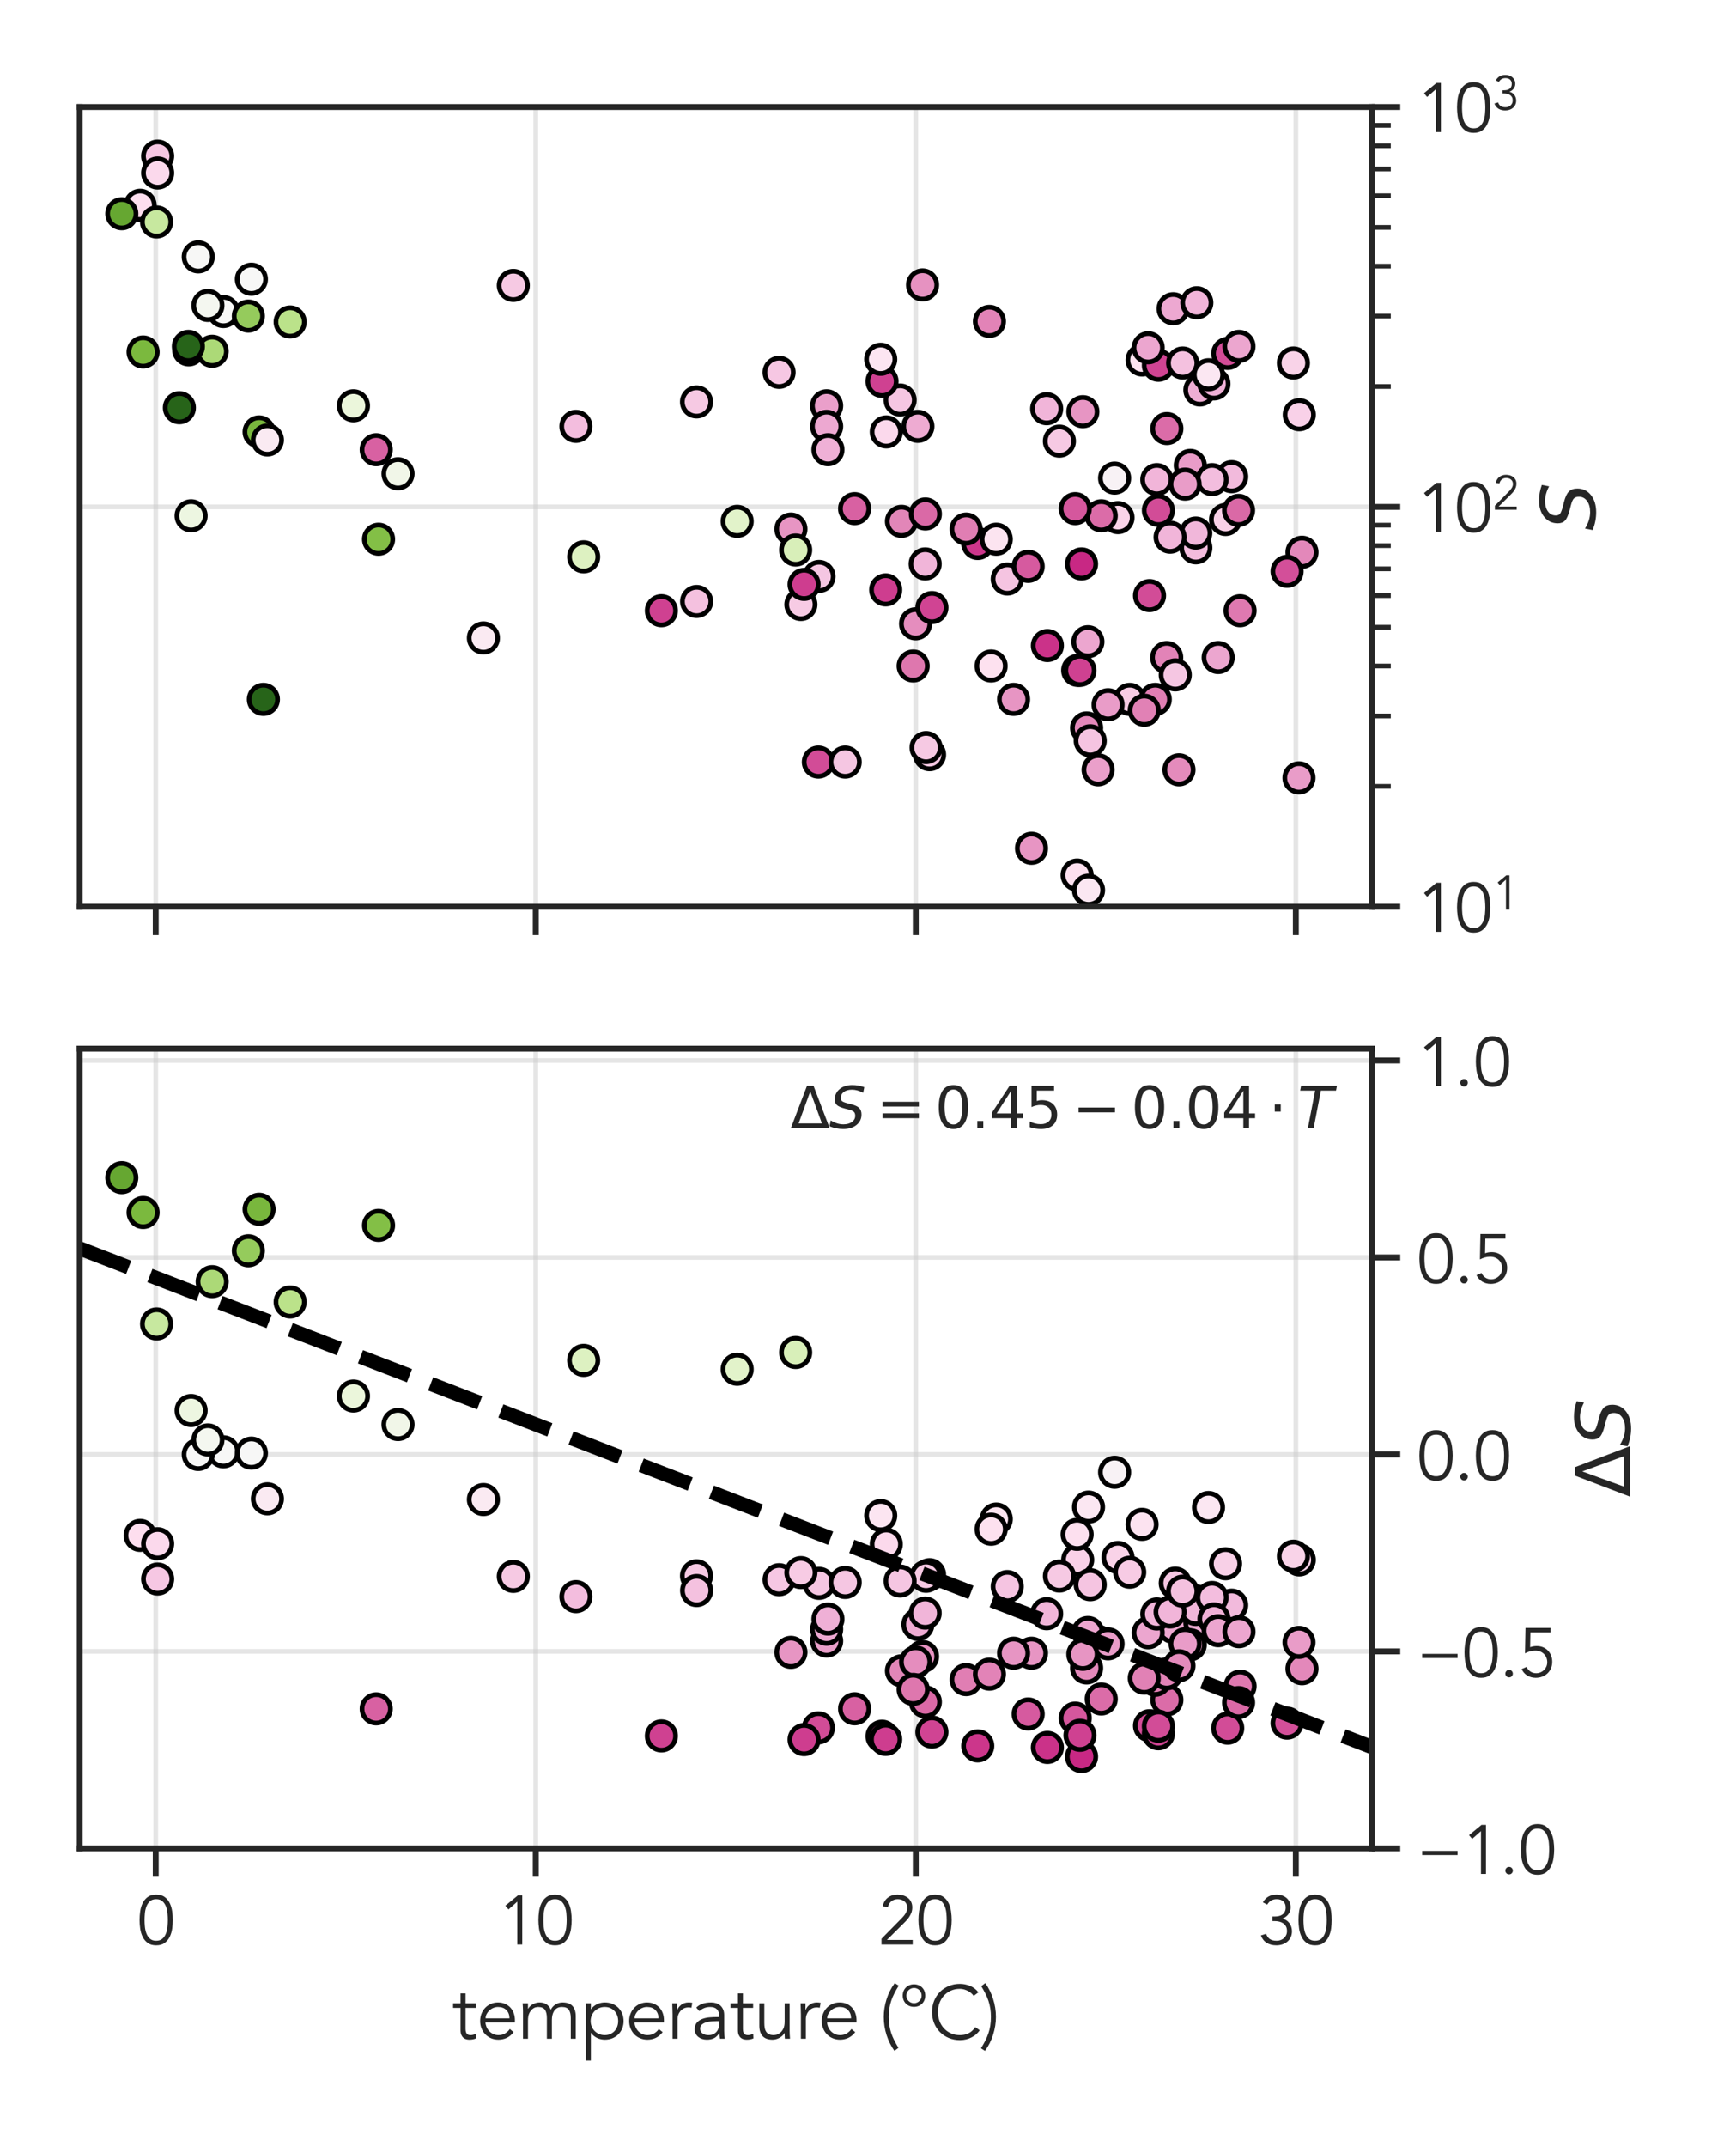 <?xml version="1.0" encoding="utf-8" standalone="no"?>
<!DOCTYPE svg PUBLIC "-//W3C//DTD SVG 1.1//EN"
  "http://www.w3.org/Graphics/SVG/1.1/DTD/svg11.dtd">
<svg xmlns:xlink="http://www.w3.org/1999/xlink" width="366.924pt" height="453.544pt" viewBox="0 0 366.924 453.544" xmlns="http://www.w3.org/2000/svg" version="1.1">
 <defs>
  <style type="text/css">*{stroke-linejoin: round; stroke-linecap: butt}</style>
 </defs>
 <g id="figure_1">
  <g id="patch_1">
   <path d="M 0 453.544 
L 366.924 453.544 
L 366.924 0 
L 0 0 
z
" style="fill: #ffffff"/>
  </g>
  <g id="axes_1">
   <g id="patch_2">
    <path d="M 16.848 191.531 
L 289.956 191.531 
L 289.956 22.608 
L 16.848 22.608 
z
" style="fill: #ffffff"/>
   </g>
   <g id="matplotlib.axis_1">
    <g id="xtick_1">
     <g id="line2d_1">
      <path d="M 32.913 191.531 
L 32.913 22.608 
" clip-path="url(#p9d5ef4f0cc)" style="fill: none; stroke: #cccccc; stroke-opacity: 0.5; stroke-linecap: round"/>
     </g>
     <g id="line2d_2">
      <defs>
       <path id="mde7d31986f" d="M 0 0 
L 0 6 
" style="stroke: #262626; stroke-width: 1.25"/>
      </defs>
      <g>
       <use xlink:href="#mde7d31986f" x="32.913" y="191.531" style="fill: #262626; stroke: #262626; stroke-width: 1.25"/>
      </g>
     </g>
    </g>
    <g id="xtick_2">
     <g id="line2d_3">
      <path d="M 113.239 191.531 
L 113.239 22.608 
" clip-path="url(#p9d5ef4f0cc)" style="fill: none; stroke: #cccccc; stroke-opacity: 0.5; stroke-linecap: round"/>
     </g>
     <g id="line2d_4">
      <g>
       <use xlink:href="#mde7d31986f" x="113.239" y="191.531" style="fill: #262626; stroke: #262626; stroke-width: 1.25"/>
      </g>
     </g>
    </g>
    <g id="xtick_3">
     <g id="line2d_5">
      <path d="M 193.565 191.531 
L 193.565 22.608 
" clip-path="url(#p9d5ef4f0cc)" style="fill: none; stroke: #cccccc; stroke-opacity: 0.5; stroke-linecap: round"/>
     </g>
     <g id="line2d_6">
      <g>
       <use xlink:href="#mde7d31986f" x="193.565" y="191.531" style="fill: #262626; stroke: #262626; stroke-width: 1.25"/>
      </g>
     </g>
    </g>
    <g id="xtick_4">
     <g id="line2d_7">
      <path d="M 273.891 191.531 
L 273.891 22.608 
" clip-path="url(#p9d5ef4f0cc)" style="fill: none; stroke: #cccccc; stroke-opacity: 0.5; stroke-linecap: round"/>
     </g>
     <g id="line2d_8">
      <g>
       <use xlink:href="#mde7d31986f" x="273.891" y="191.531" style="fill: #262626; stroke: #262626; stroke-width: 1.25"/>
      </g>
     </g>
    </g>
   </g>
   <g id="matplotlib.axis_2">
    <g id="ytick_1">
     <g id="line2d_9">
      <path d="M 16.848 191.531 
L 289.956 191.531 
" clip-path="url(#p9d5ef4f0cc)" style="fill: none; stroke: #cccccc; stroke-opacity: 0.5; stroke-linecap: round"/>
     </g>
     <g id="line2d_10">
      <defs>
       <path id="m4a6fadb156" d="M 0 0 
L 6 0 
" style="stroke: #262626; stroke-width: 1.25"/>
      </defs>
      <g>
       <use xlink:href="#m4a6fadb156" x="289.956" y="191.531" style="fill: #262626; stroke: #262626; stroke-width: 1.25"/>
      </g>
     </g>
     <g id="text_1">
      <!-- $\mathdefault{10^{1}}$ -->
      <g style="fill: #262626" transform="translate(299.456 196.936) scale(0.143 -0.143)">
       <defs>
        <path id="Avenir-Book-31" d="M 2227 0 
L 1766 0 
L 1766 3955 
L 954 3238 
L 666 3584 
L 1818 4531 
L 2227 4531 
L 2227 0 
z
" transform="scale(0.016)"/>
        <path id="Avenir-Book-30" d="M 1779 4186 
Q 1408 4186 1193 3987 
Q 979 3789 870 3494 
Q 762 3200 733 2867 
Q 704 2534 704 2266 
Q 704 1997 733 1664 
Q 762 1331 870 1036 
Q 979 742 1193 544 
Q 1408 346 1779 346 
Q 2150 346 2364 544 
Q 2579 742 2688 1036 
Q 2797 1331 2825 1664 
Q 2854 1997 2854 2266 
Q 2854 2534 2825 2867 
Q 2797 3200 2688 3494 
Q 2579 3789 2364 3987 
Q 2150 4186 1779 4186 
z
M 1779 4608 
Q 2266 4608 2566 4384 
Q 2867 4160 3033 3814 
Q 3200 3469 3257 3056 
Q 3315 2643 3315 2266 
Q 3315 1888 3257 1475 
Q 3200 1062 3033 716 
Q 2867 371 2566 147 
Q 2266 -77 1779 -77 
Q 1293 -77 992 147 
Q 691 371 524 716 
Q 358 1062 300 1475 
Q 243 1888 243 2266 
Q 243 2643 300 3056 
Q 358 3469 524 3814 
Q 691 4160 992 4384 
Q 1293 4608 1779 4608 
z
" transform="scale(0.016)"/>
       </defs>
       <use xlink:href="#Avenir-Book-31" transform="translate(0 0.684)"/>
       <use xlink:href="#Avenir-Book-30" transform="translate(55.6 0.684)"/>
       <use xlink:href="#Avenir-Book-31" transform="translate(112.019 33.442) scale(0.7)"/>
      </g>
     </g>
    </g>
    <g id="ytick_2">
     <g id="line2d_11">
      <path d="M 16.848 107.069 
L 289.956 107.069 
" clip-path="url(#p9d5ef4f0cc)" style="fill: none; stroke: #cccccc; stroke-opacity: 0.5; stroke-linecap: round"/>
     </g>
     <g id="line2d_12">
      <g>
       <use xlink:href="#m4a6fadb156" x="289.956" y="107.069" style="fill: #262626; stroke: #262626; stroke-width: 1.25"/>
      </g>
     </g>
     <g id="text_2">
      <!-- $\mathdefault{10^{2}}$ -->
      <g style="fill: #262626" transform="translate(299.456 112.474) scale(0.143 -0.143)">
       <defs>
        <path id="Avenir-Book-32" d="M 3187 0 
L 307 0 
L 307 531 
L 2112 2368 
Q 2214 2470 2316 2585 
Q 2419 2701 2502 2829 
Q 2586 2957 2637 3097 
Q 2688 3238 2688 3392 
Q 2688 3578 2621 3725 
Q 2554 3872 2432 3974 
Q 2310 4077 2150 4131 
Q 1990 4186 1811 4186 
Q 1466 4186 1222 3994 
Q 979 3802 909 3475 
L 422 3526 
Q 518 4032 886 4320 
Q 1254 4608 1779 4608 
Q 2054 4608 2300 4534 
Q 2547 4461 2736 4313 
Q 2925 4166 3037 3945 
Q 3149 3725 3149 3430 
Q 3149 3168 3069 2950 
Q 2989 2733 2861 2541 
Q 2733 2349 2569 2176 
Q 2406 2003 2234 1837 
L 806 422 
L 3187 422 
L 3187 0 
z
" transform="scale(0.016)"/>
       </defs>
       <use xlink:href="#Avenir-Book-31" transform="translate(0 0.842)"/>
       <use xlink:href="#Avenir-Book-30" transform="translate(55.6 0.842)"/>
       <use xlink:href="#Avenir-Book-32" transform="translate(112.019 33.6) scale(0.7)"/>
      </g>
     </g>
    </g>
    <g id="ytick_3">
     <g id="line2d_13">
      <path d="M 16.848 22.608 
L 289.956 22.608 
" clip-path="url(#p9d5ef4f0cc)" style="fill: none; stroke: #cccccc; stroke-opacity: 0.5; stroke-linecap: round"/>
     </g>
     <g id="line2d_14">
      <g>
       <use xlink:href="#m4a6fadb156" x="289.956" y="22.608" style="fill: #262626; stroke: #262626; stroke-width: 1.25"/>
      </g>
     </g>
     <g id="text_3">
      <!-- $\mathdefault{10^{3}}$ -->
      <g style="fill: #262626" transform="translate(299.456 28.013) scale(0.143 -0.143)">
       <defs>
        <path id="Avenir-Book-33" d="M 1306 2586 
L 1542 2586 
Q 1741 2586 1923 2630 
Q 2106 2675 2240 2774 
Q 2374 2874 2454 3034 
Q 2534 3194 2534 3418 
Q 2534 3782 2313 3984 
Q 2093 4186 1696 4186 
Q 1408 4186 1190 4058 
Q 973 3930 832 3686 
L 429 3891 
Q 634 4256 950 4432 
Q 1267 4608 1683 4608 
Q 1952 4608 2189 4531 
Q 2426 4454 2605 4304 
Q 2784 4154 2889 3933 
Q 2995 3712 2995 3430 
Q 2995 3245 2934 3078 
Q 2874 2912 2768 2777 
Q 2662 2643 2521 2544 
Q 2381 2445 2227 2394 
L 2246 2381 
Q 2438 2342 2598 2236 
Q 2758 2131 2873 1977 
Q 2989 1824 3053 1632 
Q 3117 1440 3117 1229 
Q 3117 915 3001 672 
Q 2886 429 2688 262 
Q 2490 96 2227 9 
Q 1965 -77 1670 -77 
Q 1171 -77 800 140 
Q 429 358 243 838 
L 730 986 
Q 845 659 1072 502 
Q 1299 346 1709 346 
Q 1901 346 2073 410 
Q 2246 474 2377 592 
Q 2509 710 2582 876 
Q 2656 1043 2656 1242 
Q 2656 1498 2560 1674 
Q 2464 1850 2304 1958 
Q 2144 2067 1936 2115 
Q 1728 2163 1504 2163 
L 1306 2163 
L 1306 2586 
z
" transform="scale(0.016)"/>
       </defs>
       <use xlink:href="#Avenir-Book-31" transform="translate(0 0.842)"/>
       <use xlink:href="#Avenir-Book-30" transform="translate(55.6 0.842)"/>
       <use xlink:href="#Avenir-Book-33" transform="translate(112.019 33.6) scale(0.7)"/>
      </g>
     </g>
    </g>
    <g id="ytick_4">
     <g id="line2d_15">
      <defs>
       <path id="m5df9b264fc" d="M 0 0 
L 4 0 
" style="stroke: #262626"/>
      </defs>
      <g>
       <use xlink:href="#m5df9b264fc" x="289.956" y="166.105" style="fill: #262626; stroke: #262626"/>
      </g>
     </g>
    </g>
    <g id="ytick_5">
     <g id="line2d_16">
      <g>
       <use xlink:href="#m5df9b264fc" x="289.956" y="151.232" style="fill: #262626; stroke: #262626"/>
      </g>
     </g>
    </g>
    <g id="ytick_6">
     <g id="line2d_17">
      <g>
       <use xlink:href="#m5df9b264fc" x="289.956" y="140.68" style="fill: #262626; stroke: #262626"/>
      </g>
     </g>
    </g>
    <g id="ytick_7">
     <g id="line2d_18">
      <g>
       <use xlink:href="#m5df9b264fc" x="289.956" y="132.495" style="fill: #262626; stroke: #262626"/>
      </g>
     </g>
    </g>
    <g id="ytick_8">
     <g id="line2d_19">
      <g>
       <use xlink:href="#m5df9b264fc" x="289.956" y="125.807" style="fill: #262626; stroke: #262626"/>
      </g>
     </g>
    </g>
    <g id="ytick_9">
     <g id="line2d_20">
      <g>
       <use xlink:href="#m5df9b264fc" x="289.956" y="120.153" style="fill: #262626; stroke: #262626"/>
      </g>
     </g>
    </g>
    <g id="ytick_10">
     <g id="line2d_21">
      <g>
       <use xlink:href="#m5df9b264fc" x="289.956" y="115.255" style="fill: #262626; stroke: #262626"/>
      </g>
     </g>
    </g>
    <g id="ytick_11">
     <g id="line2d_22">
      <g>
       <use xlink:href="#m5df9b264fc" x="289.956" y="110.934" style="fill: #262626; stroke: #262626"/>
      </g>
     </g>
    </g>
    <g id="ytick_12">
     <g id="line2d_23">
      <g>
       <use xlink:href="#m5df9b264fc" x="289.956" y="81.644" style="fill: #262626; stroke: #262626"/>
      </g>
     </g>
    </g>
    <g id="ytick_13">
     <g id="line2d_24">
      <g>
       <use xlink:href="#m5df9b264fc" x="289.956" y="66.771" style="fill: #262626; stroke: #262626"/>
      </g>
     </g>
    </g>
    <g id="ytick_14">
     <g id="line2d_25">
      <g>
       <use xlink:href="#m5df9b264fc" x="289.956" y="56.219" style="fill: #262626; stroke: #262626"/>
      </g>
     </g>
    </g>
    <g id="ytick_15">
     <g id="line2d_26">
      <g>
       <use xlink:href="#m5df9b264fc" x="289.956" y="48.033" style="fill: #262626; stroke: #262626"/>
      </g>
     </g>
    </g>
    <g id="ytick_16">
     <g id="line2d_27">
      <g>
       <use xlink:href="#m5df9b264fc" x="289.956" y="41.346" style="fill: #262626; stroke: #262626"/>
      </g>
     </g>
    </g>
    <g id="ytick_17">
     <g id="line2d_28">
      <g>
       <use xlink:href="#m5df9b264fc" x="289.956" y="35.691" style="fill: #262626; stroke: #262626"/>
      </g>
     </g>
    </g>
    <g id="ytick_18">
     <g id="line2d_29">
      <g>
       <use xlink:href="#m5df9b264fc" x="289.956" y="30.793" style="fill: #262626; stroke: #262626"/>
      </g>
     </g>
    </g>
    <g id="ytick_19">
     <g id="line2d_30">
      <g>
       <use xlink:href="#m5df9b264fc" x="289.956" y="26.473" style="fill: #262626; stroke: #262626"/>
      </g>
     </g>
    </g>
    <g id="text_4">
     <!-- $S$ -->
     <g style="fill: #262626" transform="translate(337.271 112.061) rotate(-90) scale(0.156 -0.156)">
      <defs>
       <path id="DejaVuSans-Oblique-53" d="M 3859 4513 
L 3738 3897 
Q 3422 4066 3111 4152 
Q 2800 4238 2509 4238 
Q 1944 4238 1609 3991 
Q 1275 3744 1275 3334 
Q 1275 3109 1398 2989 
Q 1522 2869 2034 2731 
L 2413 2638 
Q 3053 2472 3303 2217 
Q 3553 1963 3553 1503 
Q 3553 797 2998 353 
Q 2444 -91 1538 -91 
Q 1166 -91 791 -17 
Q 416 56 38 206 
L 166 856 
Q 513 641 861 531 
Q 1209 422 1556 422 
Q 2147 422 2503 684 
Q 2859 947 2859 1369 
Q 2859 1650 2717 1795 
Q 2575 1941 2106 2059 
L 1728 2156 
Q 1081 2325 845 2545 
Q 609 2766 609 3163 
Q 609 3859 1145 4304 
Q 1681 4750 2541 4750 
Q 2875 4750 3203 4690 
Q 3531 4631 3859 4513 
z
" transform="scale(0.016)"/>
      </defs>
      <use xlink:href="#DejaVuSans-Oblique-53" transform="translate(0 0.781)"/>
     </g>
    </g>
   </g>
   <g id="PathCollection_1">
    <defs>
     <path id="C0_0_916fcb7131" d="M 0 3 
C 0.796 3 1.559 2.684 2.121 2.121 
C 2.684 1.559 3 0.796 3 -0 
C 3 -0.796 2.684 -1.559 2.121 -2.121 
C 1.559 -2.684 0.796 -3 0 -3 
C -0.796 -3 -1.559 -2.684 -2.121 -2.121 
C -2.684 -1.559 -3 -0.796 -3 0 
C -3 0.796 -2.684 1.559 -2.121 2.121 
C -1.559 2.684 -0.796 3 0 3 
z
"/>
    </defs>
    <g clip-path="url(#p9d5ef4f0cc)">
     <use xlink:href="#C0_0_916fcb7131" x="236.302" y="109.339" style="fill: #f9d3e8; stroke: #000000"/>
    </g>
    <g clip-path="url(#p9d5ef4f0cc)">
     <use xlink:href="#C0_0_916fcb7131" x="238.778" y="147.736" style="fill: #f7cbe4; stroke: #000000"/>
    </g>
    <g clip-path="url(#p9d5ef4f0cc)">
     <use xlink:href="#C0_0_916fcb7131" x="232.1" y="162.609" style="fill: #ea9fca; stroke: #000000"/>
    </g>
    <g clip-path="url(#p9d5ef4f0cc)">
     <use xlink:href="#C0_0_916fcb7131" x="206.66" y="114.799" style="fill: #cc368b; stroke: #000000"/>
    </g>
    <g clip-path="url(#p9d5ef4f0cc)">
     <use xlink:href="#C0_0_916fcb7131" x="196.47" y="159.418" style="fill: #f6c9e3; stroke: #000000"/>
    </g>
    <g clip-path="url(#p9d5ef4f0cc)">
     <use xlink:href="#C0_0_916fcb7131" x="212.897" y="122.311" style="fill: #f5c4e1; stroke: #000000"/>
    </g>
    <g clip-path="url(#p9d5ef4f0cc)">
     <use xlink:href="#C0_0_916fcb7131" x="218.022" y="179.189" style="fill: #e795c3; stroke: #000000"/>
    </g>
    <g clip-path="url(#p9d5ef4f0cc)">
     <use xlink:href="#C0_0_916fcb7131" x="204.208" y="111.758" style="fill: #e07eb3; stroke: #000000"/>
    </g>
    <g clip-path="url(#p9d5ef4f0cc)">
     <use xlink:href="#C0_0_916fcb7131" x="210.574" y="113.904" style="fill: #fce4f0; stroke: #000000"/>
    </g>
    <g clip-path="url(#p9d5ef4f0cc)">
     <use xlink:href="#C0_0_916fcb7131" x="195.733" y="157.92" style="fill: #f6c9e3; stroke: #000000"/>
    </g>
    <g clip-path="url(#p9d5ef4f0cc)">
     <use xlink:href="#C0_0_916fcb7131" x="190.246" y="84.504" style="fill: #f5c6e2; stroke: #000000"/>
    </g>
    <g clip-path="url(#p9d5ef4f0cc)">
     <use xlink:href="#C0_0_916fcb7131" x="174.72" y="85.713" style="fill: #ea9fca; stroke: #000000"/>
    </g>
    <g clip-path="url(#p9d5ef4f0cc)">
     <use xlink:href="#C0_0_916fcb7131" x="174.72" y="90.059" style="fill: #eda8d1; stroke: #000000"/>
    </g>
    <g clip-path="url(#p9d5ef4f0cc)">
     <use xlink:href="#C0_0_916fcb7131" x="187.33" y="91.231" style="fill: #fbd9ec; stroke: #000000"/>
    </g>
    <g clip-path="url(#p9d5ef4f0cc)">
     <use xlink:href="#C0_0_916fcb7131" x="194.006" y="90.059" style="fill: #eeabd2; stroke: #000000"/>
    </g>
    <g clip-path="url(#p9d5ef4f0cc)">
     <use xlink:href="#C0_0_916fcb7131" x="195.544" y="119.119" style="fill: #f1b5d9; stroke: #000000"/>
    </g>
    <g clip-path="url(#p9d5ef4f0cc)">
     <use xlink:href="#C0_0_916fcb7131" x="217.317" y="119.632" style="fill: #d65a9f; stroke: #000000"/>
    </g>
    <g clip-path="url(#p9d5ef4f0cc)">
     <use xlink:href="#C0_0_916fcb7131" x="232.763" y="108.951" style="fill: #db6ca8; stroke: #000000"/>
    </g>
    <g clip-path="url(#p9d5ef4f0cc)">
     <use xlink:href="#C0_0_916fcb7131" x="242.966" y="125.807" style="fill: #d24c97; stroke: #000000"/>
    </g>
    <g clip-path="url(#p9d5ef4f0cc)">
     <use xlink:href="#C0_0_916fcb7131" x="246.635" y="90.523" style="fill: #db6ca8; stroke: #000000"/>
    </g>
    <g clip-path="url(#p9d5ef4f0cc)">
     <use xlink:href="#C0_0_916fcb7131" x="241.39" y="76.042" style="fill: #fce3f0; stroke: #000000"/>
    </g>
    <g clip-path="url(#p9d5ef4f0cc)">
     <use xlink:href="#C0_0_916fcb7131" x="244.18" y="147.736" style="fill: #e07eb3; stroke: #000000"/>
    </g>
    <g clip-path="url(#p9d5ef4f0cc)">
     <use xlink:href="#C0_0_916fcb7131" x="247.956" y="65.215" style="fill: #eda8d1; stroke: #000000"/>
    </g>
    <g clip-path="url(#p9d5ef4f0cc)">
     <use xlink:href="#C0_0_916fcb7131" x="259.036" y="109.731" style="fill: #f8d0e7; stroke: #000000"/>
    </g>
    <g clip-path="url(#p9d5ef4f0cc)">
     <use xlink:href="#C0_0_916fcb7131" x="275.188" y="116.657" style="fill: #e388ba; stroke: #000000"/>
    </g>
    <g clip-path="url(#p9d5ef4f0cc)">
     <use xlink:href="#C0_0_916fcb7131" x="274.615" y="87.605" style="fill: #f9d1e8; stroke: #000000"/>
    </g>
    <g clip-path="url(#p9d5ef4f0cc)">
     <use xlink:href="#C0_0_916fcb7131" x="274.551" y="164.316" style="fill: #e99cc8; stroke: #000000"/>
    </g>
    <g clip-path="url(#p9d5ef4f0cc)">
     <use xlink:href="#C0_0_916fcb7131" x="273.376" y="76.677" style="fill: #f9d3e8; stroke: #000000"/>
    </g>
    <g clip-path="url(#p9d5ef4f0cc)">
     <use xlink:href="#C0_0_916fcb7131" x="272.037" y="120.68" style="fill: #d34f99; stroke: #000000"/>
    </g>
    <g clip-path="url(#p9d5ef4f0cc)">
     <use xlink:href="#C0_0_916fcb7131" x="259.494" y="74.652" style="fill: #d24c97; stroke: #000000"/>
    </g>
    <g clip-path="url(#p9d5ef4f0cc)">
     <use xlink:href="#C0_0_916fcb7131" x="246.597" y="138.89" style="fill: #e283b7; stroke: #000000"/>
    </g>
    <g clip-path="url(#p9d5ef4f0cc)">
     <use xlink:href="#C0_0_916fcb7131" x="252.757" y="115.716" style="fill: #f3bcdd; stroke: #000000"/>
    </g>
    <g clip-path="url(#p9d5ef4f0cc)">
     <use xlink:href="#C0_0_916fcb7131" x="262.104" y="128.999" style="fill: #df79b0; stroke: #000000"/>
    </g>
    <g clip-path="url(#p9d5ef4f0cc)">
     <use xlink:href="#C0_0_916fcb7131" x="260.332" y="100.689" style="fill: #f2badc; stroke: #000000"/>
    </g>
    <g clip-path="url(#p9d5ef4f0cc)">
     <use xlink:href="#C0_0_916fcb7131" x="244.841" y="77.161" style="fill: #d04493; stroke: #000000"/>
    </g>
    <g clip-path="url(#p9d5ef4f0cc)">
     <use xlink:href="#C0_0_916fcb7131" x="244.841" y="107.81" style="fill: #d24c97; stroke: #000000"/>
    </g>
    <g clip-path="url(#p9d5ef4f0cc)">
     <use xlink:href="#C0_0_916fcb7131" x="228.597" y="119.119" style="fill: #c82884; stroke: #000000"/>
    </g>
    <g clip-path="url(#p9d5ef4f0cc)">
     <use xlink:href="#C0_0_916fcb7131" x="209.128" y="67.888" style="fill: #e283b7; stroke: #000000"/>
    </g>
    <g clip-path="url(#p9d5ef4f0cc)">
     <use xlink:href="#C0_0_916fcb7131" x="194.991" y="60.185" style="fill: #e692c1; stroke: #000000"/>
    </g>
    <g clip-path="url(#p9d5ef4f0cc)">
     <use xlink:href="#C0_0_916fcb7131" x="164.67" y="78.652" style="fill: #f6c7e3; stroke: #000000"/>
    </g>
    <g clip-path="url(#p9d5ef4f0cc)">
     <use xlink:href="#C0_0_916fcb7131" x="155.81" y="110.128" style="fill: #e2f3ca; stroke: #000000"/>
    </g>
    <g clip-path="url(#p9d5ef4f0cc)">
     <use xlink:href="#C0_0_916fcb7131" x="167.169" y="111.758" style="fill: #e795c3; stroke: #000000"/>
    </g>
    <g clip-path="url(#p9d5ef4f0cc)">
     <use xlink:href="#C0_0_916fcb7131" x="190.538" y="110.128" style="fill: #e286b8; stroke: #000000"/>
    </g>
    <g clip-path="url(#p9d5ef4f0cc)">
     <use xlink:href="#C0_0_916fcb7131" x="221.378" y="136.36" style="fill: #cb3289; stroke: #000000"/>
    </g>
    <g clip-path="url(#p9d5ef4f0cc)">
     <use xlink:href="#C0_0_916fcb7131" x="229.94" y="135.553" style="fill: #eca6cf; stroke: #000000"/>
    </g>
    <g clip-path="url(#p9d5ef4f0cc)">
     <use xlink:href="#C0_0_916fcb7131" x="227.782" y="141.609" style="fill: #f9d1e8; stroke: #000000"/>
    </g>
    <g clip-path="url(#p9d5ef4f0cc)">
     <use xlink:href="#C0_0_916fcb7131" x="195.585" y="108.567" style="fill: #da69a6; stroke: #000000"/>
    </g>
    <g clip-path="url(#p9d5ef4f0cc)">
     <use xlink:href="#C0_0_916fcb7131" x="147.216" y="84.902" style="fill: #f6c9e3; stroke: #000000"/>
    </g>
    <g clip-path="url(#p9d5ef4f0cc)">
     <use xlink:href="#C0_0_916fcb7131" x="147.237" y="127.051" style="fill: #f4c1df; stroke: #000000"/>
    </g>
    <g clip-path="url(#p9d5ef4f0cc)">
     <use xlink:href="#C0_0_916fcb7131" x="108.496" y="60.288" style="fill: #f6c9e3; stroke: #000000"/>
    </g>
    <g clip-path="url(#p9d5ef4f0cc)">
     <use xlink:href="#C0_0_916fcb7131" x="84.122" y="100.077" style="fill: #f1f6e8; stroke: #000000"/>
    </g>
    <g clip-path="url(#p9d5ef4f0cc)">
     <use xlink:href="#C0_0_916fcb7131" x="47.213" y="65.806" style="fill: #f7f7f6; stroke: #000000"/>
    </g>
    <g clip-path="url(#p9d5ef4f0cc)">
     <use xlink:href="#C0_0_916fcb7131" x="30.246" y="74.35" style="fill: #7bb93e; stroke: #000000"/>
    </g>
    <g clip-path="url(#p9d5ef4f0cc)">
     <use xlink:href="#C0_0_916fcb7131" x="29.617" y="43.356" style="fill: #fddeee; stroke: #000000"/>
    </g>
    <g clip-path="url(#p9d5ef4f0cc)">
     <use xlink:href="#C0_0_916fcb7131" x="33.319" y="32.965" style="fill: #f6c7e3; stroke: #000000"/>
    </g>
    <g clip-path="url(#p9d5ef4f0cc)">
     <use xlink:href="#C0_0_916fcb7131" x="33.319" y="36.539" style="fill: #fbd9ec; stroke: #000000"/>
    </g>
    <g clip-path="url(#p9d5ef4f0cc)">
     <use xlink:href="#C0_0_916fcb7131" x="79.516" y="94.99" style="fill: #d861a2; stroke: #000000"/>
    </g>
    <g clip-path="url(#p9d5ef4f0cc)">
     <use xlink:href="#C0_0_916fcb7131" x="172.972" y="160.979" style="fill: #d24c97; stroke: #000000"/>
    </g>
    <g clip-path="url(#p9d5ef4f0cc)">
     <use xlink:href="#C0_0_916fcb7131" x="168.173" y="116.183" style="fill: #d8efb9; stroke: #000000"/>
    </g>
    <g clip-path="url(#p9d5ef4f0cc)">
     <use xlink:href="#C0_0_916fcb7131" x="173.112" y="121.759" style="fill: #f5c6e2; stroke: #000000"/>
    </g>
    <g clip-path="url(#p9d5ef4f0cc)">
     <use xlink:href="#C0_0_916fcb7131" x="169.277" y="127.689" style="fill: #f7cbe4; stroke: #000000"/>
    </g>
    <g clip-path="url(#p9d5ef4f0cc)">
     <use xlink:href="#C0_0_916fcb7131" x="209.482" y="140.68" style="fill: #fde1ef; stroke: #000000"/>
    </g>
    <g clip-path="url(#p9d5ef4f0cc)">
     <use xlink:href="#C0_0_916fcb7131" x="214.232" y="147.736" style="fill: #e795c3; stroke: #000000"/>
    </g>
    <g clip-path="url(#p9d5ef4f0cc)">
     <use xlink:href="#C0_0_916fcb7131" x="227.664" y="184.843" style="fill: #fde0ef; stroke: #000000"/>
    </g>
    <g clip-path="url(#p9d5ef4f0cc)">
     <use xlink:href="#C0_0_916fcb7131" x="230.072" y="188.035" style="fill: #fbe7f2; stroke: #000000"/>
    </g>
    <g clip-path="url(#p9d5ef4f0cc)">
     <use xlink:href="#C0_0_916fcb7131" x="234.202" y="148.865" style="fill: #e99cc8; stroke: #000000"/>
    </g>
    <g clip-path="url(#p9d5ef4f0cc)">
     <use xlink:href="#C0_0_916fcb7131" x="229.669" y="153.763" style="fill: #e388ba; stroke: #000000"/>
    </g>
    <g clip-path="url(#p9d5ef4f0cc)">
     <use xlink:href="#C0_0_916fcb7131" x="235.586" y="100.998" style="fill: #f8f2f5; stroke: #000000"/>
    </g>
    <g clip-path="url(#p9d5ef4f0cc)">
     <use xlink:href="#C0_0_916fcb7131" x="242.688" y="73.459" style="fill: #eca6cf; stroke: #000000"/>
    </g>
    <g clip-path="url(#p9d5ef4f0cc)">
     <use xlink:href="#C0_0_916fcb7131" x="228.877" y="86.964" style="fill: #e795c3; stroke: #000000"/>
    </g>
    <g clip-path="url(#p9d5ef4f0cc)">
     <use xlink:href="#C0_0_916fcb7131" x="244.505" y="101.31" style="fill: #f1b5d9; stroke: #000000"/>
    </g>
    <g clip-path="url(#p9d5ef4f0cc)">
     <use xlink:href="#C0_0_916fcb7131" x="221.225" y="86.333" style="fill: #f1b5d9; stroke: #000000"/>
    </g>
    <g clip-path="url(#p9d5ef4f0cc)">
     <use xlink:href="#C0_0_916fcb7131" x="223.916" y="93.188" style="fill: #f6c9e3; stroke: #000000"/>
    </g>
    <g clip-path="url(#p9d5ef4f0cc)">
     <use xlink:href="#C0_0_916fcb7131" x="252.964" y="63.948" style="fill: #f1b5d9; stroke: #000000"/>
    </g>
    <g clip-path="url(#p9d5ef4f0cc)">
     <use xlink:href="#C0_0_916fcb7131" x="253.607" y="82.385" style="fill: #eeadd4; stroke: #000000"/>
    </g>
    <g clip-path="url(#p9d5ef4f0cc)">
     <use xlink:href="#C0_0_916fcb7131" x="251.579" y="98.302" style="fill: #e99cc8; stroke: #000000"/>
    </g>
    <g clip-path="url(#p9d5ef4f0cc)">
     <use xlink:href="#C0_0_916fcb7131" x="252.741" y="112.602" style="fill: #f1b7da; stroke: #000000"/>
    </g>
    <g clip-path="url(#p9d5ef4f0cc)">
     <use xlink:href="#C0_0_916fcb7131" x="256.183" y="101.31" style="fill: #f3bdde; stroke: #000000"/>
    </g>
    <g clip-path="url(#p9d5ef4f0cc)">
     <use xlink:href="#C0_0_916fcb7131" x="256.589" y="81.098" style="fill: #efb0d6; stroke: #000000"/>
    </g>
    <g clip-path="url(#p9d5ef4f0cc)">
     <use xlink:href="#C0_0_916fcb7131" x="250.49" y="102.263" style="fill: #e99cc8; stroke: #000000"/>
    </g>
    <g clip-path="url(#p9d5ef4f0cc)">
     <use xlink:href="#C0_0_916fcb7131" x="261.783" y="107.81" style="fill: #da69a6; stroke: #000000"/>
    </g>
    <g clip-path="url(#p9d5ef4f0cc)">
     <use xlink:href="#C0_0_916fcb7131" x="257.478" y="138.89" style="fill: #eca6cf; stroke: #000000"/>
    </g>
    <g clip-path="url(#p9d5ef4f0cc)">
     <use xlink:href="#C0_0_916fcb7131" x="247.316" y="113.465" style="fill: #f1b5d9; stroke: #000000"/>
    </g>
    <g clip-path="url(#p9d5ef4f0cc)">
     <use xlink:href="#C0_0_916fcb7131" x="230.432" y="156.482" style="fill: #f5c4e1; stroke: #000000"/>
    </g>
    <g clip-path="url(#p9d5ef4f0cc)">
     <use xlink:href="#C0_0_916fcb7131" x="178.638" y="160.979" style="fill: #f5c6e2; stroke: #000000"/>
    </g>
    <g clip-path="url(#p9d5ef4f0cc)">
     <use xlink:href="#C0_0_916fcb7131" x="174.999" y="94.99" style="fill: #efb0d6; stroke: #000000"/>
    </g>
    <g clip-path="url(#p9d5ef4f0cc)">
     <use xlink:href="#C0_0_916fcb7131" x="241.856" y="150.03" style="fill: #e181b5; stroke: #000000"/>
    </g>
    <g clip-path="url(#p9d5ef4f0cc)">
     <use xlink:href="#C0_0_916fcb7131" x="248.401" y="142.561" style="fill: #f5c6e2; stroke: #000000"/>
    </g>
    <g clip-path="url(#p9d5ef4f0cc)">
     <use xlink:href="#C0_0_916fcb7131" x="249.189" y="162.609" style="fill: #e48bbc; stroke: #000000"/>
    </g>
    <g clip-path="url(#p9d5ef4f0cc)">
     <use xlink:href="#C0_0_916fcb7131" x="249.969" y="76.677" style="fill: #f4c1df; stroke: #000000"/>
    </g>
    <g clip-path="url(#p9d5ef4f0cc)">
     <use xlink:href="#C0_0_916fcb7131" x="255.428" y="79.162" style="fill: #fbe7f2; stroke: #000000"/>
    </g>
    <g clip-path="url(#p9d5ef4f0cc)">
     <use xlink:href="#C0_0_916fcb7131" x="261.878" y="73.167" style="fill: #eca6cf; stroke: #000000"/>
    </g>
    <g clip-path="url(#p9d5ef4f0cc)">
     <use xlink:href="#C0_0_916fcb7131" x="227.268" y="107.438" style="fill: #d5579d; stroke: #000000"/>
    </g>
    <g clip-path="url(#p9d5ef4f0cc)">
     <use xlink:href="#C0_0_916fcb7131" x="228.27" y="141.609" style="fill: #cf4191; stroke: #000000"/>
    </g>
    <g clip-path="url(#p9d5ef4f0cc)">
     <use xlink:href="#C0_0_916fcb7131" x="186.423" y="80.56" style="fill: #cf4191; stroke: #000000"/>
    </g>
    <g clip-path="url(#p9d5ef4f0cc)">
     <use xlink:href="#C0_0_916fcb7131" x="121.722" y="90.059" style="fill: #f3bdde; stroke: #000000"/>
    </g>
    <g clip-path="url(#p9d5ef4f0cc)">
     <use xlink:href="#C0_0_916fcb7131" x="193.52" y="131.768" style="fill: #e58dbe; stroke: #000000"/>
    </g>
    <g clip-path="url(#p9d5ef4f0cc)">
     <use xlink:href="#C0_0_916fcb7131" x="193.007" y="140.68" style="fill: #de77ae; stroke: #000000"/>
    </g>
    <g clip-path="url(#p9d5ef4f0cc)">
     <use xlink:href="#C0_0_916fcb7131" x="196.968" y="128.338" style="fill: #d04493; stroke: #000000"/>
    </g>
    <g clip-path="url(#p9d5ef4f0cc)">
     <use xlink:href="#C0_0_916fcb7131" x="187.2" y="124.604" style="fill: #ce3d8f; stroke: #000000"/>
    </g>
    <g clip-path="url(#p9d5ef4f0cc)">
     <use xlink:href="#C0_0_916fcb7131" x="180.632" y="107.438" style="fill: #d861a2; stroke: #000000"/>
    </g>
    <g clip-path="url(#p9d5ef4f0cc)">
     <use xlink:href="#C0_0_916fcb7131" x="169.956" y="123.44" style="fill: #ce3d8f; stroke: #000000"/>
    </g>
    <g clip-path="url(#p9d5ef4f0cc)">
     <use xlink:href="#C0_0_916fcb7131" x="139.792" y="128.999" style="fill: #cf4191; stroke: #000000"/>
    </g>
    <g clip-path="url(#p9d5ef4f0cc)">
     <use xlink:href="#C0_0_916fcb7131" x="123.358" y="117.622" style="fill: #ddf1c1; stroke: #000000"/>
    </g>
    <g clip-path="url(#p9d5ef4f0cc)">
     <use xlink:href="#C0_0_916fcb7131" x="102.174" y="134.764" style="fill: #faeaf2; stroke: #000000"/>
    </g>
    <g clip-path="url(#p9d5ef4f0cc)">
     <use xlink:href="#C0_0_916fcb7131" x="55.671" y="147.736" style="fill: #276419; stroke: #000000"/>
    </g>
    <g clip-path="url(#p9d5ef4f0cc)">
     <use xlink:href="#C0_0_916fcb7131" x="80.011" y="113.904" style="fill: #83bf46; stroke: #000000"/>
    </g>
    <g clip-path="url(#p9d5ef4f0cc)">
     <use xlink:href="#C0_0_916fcb7131" x="41.898" y="54.255" style="fill: #f7f7f6; stroke: #000000"/>
    </g>
    <g clip-path="url(#p9d5ef4f0cc)">
     <use xlink:href="#C0_0_916fcb7131" x="39.881" y="73.902" style="fill: #276419; stroke: #000000"/>
    </g>
    <g clip-path="url(#p9d5ef4f0cc)">
     <use xlink:href="#C0_0_916fcb7131" x="40.39" y="108.951" style="fill: #edf6e1; stroke: #000000"/>
    </g>
    <g clip-path="url(#p9d5ef4f0cc)">
     <use xlink:href="#C0_0_916fcb7131" x="54.765" y="91.231" style="fill: #79b73d; stroke: #000000"/>
    </g>
    <g clip-path="url(#p9d5ef4f0cc)">
     <use xlink:href="#C0_0_916fcb7131" x="33.094" y="46.878" style="fill: #c7e89f; stroke: #000000"/>
    </g>
    <g clip-path="url(#p9d5ef4f0cc)">
     <use xlink:href="#C0_0_916fcb7131" x="37.915" y="86.125" style="fill: #276419; stroke: #000000"/>
    </g>
    <g clip-path="url(#p9d5ef4f0cc)">
     <use xlink:href="#C0_0_916fcb7131" x="44.85" y="74.2" style="fill: #acd977; stroke: #000000"/>
    </g>
    <g clip-path="url(#p9d5ef4f0cc)">
     <use xlink:href="#C0_0_916fcb7131" x="39.816" y="73.167" style="fill: #276419; stroke: #000000"/>
    </g>
    <g clip-path="url(#p9d5ef4f0cc)">
     <use xlink:href="#C0_0_916fcb7131" x="43.948" y="64.519" style="fill: #f4f7f0; stroke: #000000"/>
    </g>
    <g clip-path="url(#p9d5ef4f0cc)">
     <use xlink:href="#C0_0_916fcb7131" x="61.327" y="68.015" style="fill: #bbe28a; stroke: #000000"/>
    </g>
    <g clip-path="url(#p9d5ef4f0cc)">
     <use xlink:href="#C0_0_916fcb7131" x="186.149" y="75.885" style="fill: #fce5f1; stroke: #000000"/>
    </g>
    <g clip-path="url(#p9d5ef4f0cc)">
     <use xlink:href="#C0_0_916fcb7131" x="25.743" y="45.143" style="fill: #66a731; stroke: #000000"/>
    </g>
    <g clip-path="url(#p9d5ef4f0cc)">
     <use xlink:href="#C0_0_916fcb7131" x="52.494" y="66.771" style="fill: #95cb5c; stroke: #000000"/>
    </g>
    <g clip-path="url(#p9d5ef4f0cc)">
     <use xlink:href="#C0_0_916fcb7131" x="56.518" y="92.938" style="fill: #faeaf2; stroke: #000000"/>
    </g>
    <g clip-path="url(#p9d5ef4f0cc)">
     <use xlink:href="#C0_0_916fcb7131" x="53.135" y="58.979" style="fill: #f7f7f6; stroke: #000000"/>
    </g>
    <g clip-path="url(#p9d5ef4f0cc)">
     <use xlink:href="#C0_0_916fcb7131" x="74.707" y="85.713" style="fill: #ebf6db; stroke: #000000"/>
    </g>
   </g>
   <g id="patch_3">
    <path d="M 16.848 191.531 
L 16.848 22.608 
" style="fill: none; stroke: #262626; stroke-width: 1.25; stroke-linejoin: miter; stroke-linecap: square"/>
   </g>
   <g id="patch_4">
    <path d="M 289.956 191.531 
L 289.956 22.608 
" style="fill: none; stroke: #262626; stroke-width: 1.25; stroke-linejoin: miter; stroke-linecap: square"/>
   </g>
   <g id="patch_5">
    <path d="M 16.848 191.531 
L 289.956 191.531 
" style="fill: none; stroke: #262626; stroke-width: 1.25; stroke-linejoin: miter; stroke-linecap: square"/>
   </g>
   <g id="patch_6">
    <path d="M 16.848 22.608 
L 289.956 22.608 
" style="fill: none; stroke: #262626; stroke-width: 1.25; stroke-linejoin: miter; stroke-linecap: square"/>
   </g>
  </g>
  <g id="axes_2">
   <g id="patch_7">
    <path d="M 16.848 390.436 
L 289.956 390.436 
L 289.956 221.513 
L 16.848 221.513 
z
" style="fill: #ffffff"/>
   </g>
   <g id="matplotlib.axis_3">
    <g id="xtick_5">
     <g id="line2d_31">
      <path d="M 32.913 390.436 
L 32.913 221.513 
" clip-path="url(#pe959d13230)" style="fill: none; stroke: #cccccc; stroke-opacity: 0.5; stroke-linecap: round"/>
     </g>
     <g id="line2d_32">
      <g>
       <use xlink:href="#mde7d31986f" x="32.913" y="390.436" style="fill: #262626; stroke: #262626; stroke-width: 1.25"/>
      </g>
     </g>
     <g id="text_5">
      <!-- 0 -->
      <g style="fill: #262626" transform="translate(28.938 410.745) scale(0.143 -0.143)">
       <use xlink:href="#Avenir-Book-30"/>
      </g>
     </g>
    </g>
    <g id="xtick_6">
     <g id="line2d_33">
      <path d="M 113.239 390.436 
L 113.239 221.513 
" clip-path="url(#pe959d13230)" style="fill: none; stroke: #cccccc; stroke-opacity: 0.5; stroke-linecap: round"/>
     </g>
     <g id="line2d_34">
      <g>
       <use xlink:href="#mde7d31986f" x="113.239" y="390.436" style="fill: #262626; stroke: #262626; stroke-width: 1.25"/>
      </g>
     </g>
     <g id="text_6">
      <!-- 10 -->
      <g style="fill: #262626" transform="translate(105.289 410.745) scale(0.143 -0.143)">
       <use xlink:href="#Avenir-Book-31"/>
       <use xlink:href="#Avenir-Book-30" x="55.6"/>
      </g>
     </g>
    </g>
    <g id="xtick_7">
     <g id="line2d_35">
      <path d="M 193.565 390.436 
L 193.565 221.513 
" clip-path="url(#pe959d13230)" style="fill: none; stroke: #cccccc; stroke-opacity: 0.5; stroke-linecap: round"/>
     </g>
     <g id="line2d_36">
      <g>
       <use xlink:href="#mde7d31986f" x="193.565" y="390.436" style="fill: #262626; stroke: #262626; stroke-width: 1.25"/>
      </g>
     </g>
     <g id="text_7">
      <!-- 20 -->
      <g style="fill: #262626" transform="translate(185.615 410.745) scale(0.143 -0.143)">
       <use xlink:href="#Avenir-Book-32"/>
       <use xlink:href="#Avenir-Book-30" x="55.6"/>
      </g>
     </g>
    </g>
    <g id="xtick_8">
     <g id="line2d_37">
      <path d="M 273.891 390.436 
L 273.891 221.513 
" clip-path="url(#pe959d13230)" style="fill: none; stroke: #cccccc; stroke-opacity: 0.5; stroke-linecap: round"/>
     </g>
     <g id="line2d_38">
      <g>
       <use xlink:href="#mde7d31986f" x="273.891" y="390.436" style="fill: #262626; stroke: #262626; stroke-width: 1.25"/>
      </g>
     </g>
     <g id="text_8">
      <!-- 30 -->
      <g style="fill: #262626" transform="translate(265.941 410.745) scale(0.143 -0.143)">
       <use xlink:href="#Avenir-Book-33"/>
       <use xlink:href="#Avenir-Book-30" x="55.6"/>
      </g>
     </g>
    </g>
    <g id="text_9">
     <!-- temperature (°C) -->
     <g style="fill: #262626" transform="translate(95.538 430.656) scale(0.156 -0.156)">
      <defs>
       <path id="Avenir-Book-74" d="M 2010 2611 
L 1146 2611 
L 1146 845 
Q 1146 678 1178 572 
Q 1210 467 1267 409 
Q 1325 352 1405 329 
Q 1485 307 1581 307 
Q 1690 307 1805 339 
Q 1920 371 2016 422 
L 2035 32 
Q 1798 -77 1466 -77 
Q 1344 -77 1213 -45 
Q 1082 -13 973 76 
Q 864 166 793 320 
Q 723 474 723 723 
L 723 2611 
L 90 2611 
L 90 2995 
L 723 2995 
L 723 3840 
L 1146 3840 
L 1146 2995 
L 2010 2995 
L 2010 2611 
z
" transform="scale(0.016)"/>
       <path id="Avenir-Book-65" d="M 2790 1728 
Q 2790 2157 2534 2422 
Q 2278 2688 1818 2688 
Q 1613 2688 1421 2608 
Q 1229 2528 1085 2393 
Q 941 2259 854 2086 
Q 768 1914 768 1728 
L 2790 1728 
z
M 755 1382 
Q 774 1158 864 960 
Q 954 762 1101 618 
Q 1248 474 1440 390 
Q 1632 307 1856 307 
Q 2195 307 2441 464 
Q 2688 621 2816 826 
L 3142 557 
Q 2874 218 2550 70 
Q 2227 -77 1856 -77 
Q 1523 -77 1238 41 
Q 954 160 749 371 
Q 544 582 425 870 
Q 307 1158 307 1498 
Q 307 1837 422 2125 
Q 538 2413 742 2624 
Q 947 2835 1222 2953 
Q 1498 3072 1818 3072 
Q 2157 3072 2425 2950 
Q 2694 2829 2876 2627 
Q 3059 2426 3155 2154 
Q 3251 1882 3251 1574 
L 3251 1382 
L 755 1382 
z
" transform="scale(0.016)"/>
       <path id="Avenir-Book-6d" d="M 461 2330 
Q 461 2496 451 2662 
Q 442 2829 429 2995 
L 883 2995 
L 883 2541 
L 896 2541 
Q 1050 2803 1322 2937 
Q 1594 3072 1862 3072 
Q 1984 3072 2121 3046 
Q 2259 3021 2387 2953 
Q 2515 2886 2627 2764 
Q 2739 2643 2816 2451 
Q 2944 2739 3222 2905 
Q 3501 3072 3802 3072 
Q 4378 3072 4653 2768 
Q 4928 2464 4928 1901 
L 4928 0 
L 4506 0 
L 4506 1747 
Q 4506 2202 4346 2445 
Q 4186 2688 3750 2688 
Q 3514 2688 3354 2595 
Q 3194 2502 3094 2348 
Q 2995 2195 2950 2000 
Q 2906 1805 2906 1594 
L 2906 0 
L 2483 0 
L 2483 1747 
Q 2483 2202 2323 2445 
Q 2163 2688 1728 2688 
Q 1690 2688 1552 2662 
Q 1414 2637 1267 2521 
Q 1120 2406 1001 2176 
Q 883 1946 883 1536 
L 883 0 
L 461 0 
L 461 2330 
z
" transform="scale(0.016)"/>
       <path id="Avenir-Book-70" d="M 3194 1498 
Q 3194 1747 3114 1964 
Q 3034 2182 2886 2342 
Q 2739 2502 2531 2595 
Q 2323 2688 2061 2688 
Q 1798 2688 1580 2595 
Q 1363 2502 1203 2342 
Q 1043 2182 953 1964 
Q 864 1747 864 1498 
Q 864 1248 953 1030 
Q 1043 813 1203 653 
Q 1363 493 1580 400 
Q 1798 307 2061 307 
Q 2323 307 2531 400 
Q 2739 493 2886 653 
Q 3034 813 3114 1030 
Q 3194 1248 3194 1498 
z
M 461 2995 
L 883 2995 
L 883 2496 
L 896 2496 
Q 998 2650 1139 2758 
Q 1280 2867 1433 2937 
Q 1587 3008 1750 3040 
Q 1914 3072 2061 3072 
Q 2413 3072 2704 2953 
Q 2995 2835 3206 2624 
Q 3418 2413 3536 2125 
Q 3654 1837 3654 1498 
Q 3654 1158 3536 870 
Q 3418 582 3206 371 
Q 2995 160 2704 41 
Q 2413 -77 2061 -77 
Q 1914 -77 1750 -45 
Q 1587 -13 1433 57 
Q 1280 128 1139 237 
Q 998 346 896 499 
L 883 499 
L 883 -1843 
L 461 -1843 
L 461 2995 
z
" transform="scale(0.016)"/>
       <path id="Avenir-Book-72" d="M 506 2061 
Q 506 2259 496 2464 
Q 486 2669 480 2995 
L 896 2995 
L 896 2438 
L 909 2438 
Q 954 2560 1037 2672 
Q 1120 2784 1238 2873 
Q 1357 2963 1513 3017 
Q 1670 3072 1869 3072 
Q 2048 3072 2182 3034 
L 2099 2618 
Q 2016 2650 1856 2650 
Q 1613 2650 1440 2557 
Q 1267 2464 1152 2320 
Q 1037 2176 982 2009 
Q 928 1843 928 1690 
L 928 0 
L 506 0 
L 506 2061 
z
" transform="scale(0.016)"/>
       <path id="Avenir-Book-61" d="M 2163 1491 
Q 2003 1491 1763 1475 
Q 1523 1459 1302 1398 
Q 1082 1338 925 1210 
Q 768 1082 768 858 
Q 768 710 829 604 
Q 890 499 992 432 
Q 1094 365 1219 336 
Q 1344 307 1472 307 
Q 1702 307 1872 384 
Q 2042 461 2157 592 
Q 2272 723 2326 899 
Q 2381 1075 2381 1274 
L 2381 1491 
L 2163 1491 
z
M 2381 1837 
L 2381 1914 
Q 2381 2688 1613 2688 
Q 1088 2688 698 2336 
L 442 2637 
Q 864 3072 1709 3072 
Q 1926 3072 2128 3008 
Q 2330 2944 2477 2813 
Q 2624 2682 2713 2483 
Q 2803 2285 2803 2010 
L 2803 672 
Q 2803 499 2819 310 
Q 2835 122 2854 0 
L 2445 0 
Q 2426 109 2416 237 
Q 2406 365 2406 486 
L 2394 486 
Q 2208 186 1955 54 
Q 1702 -77 1338 -77 
Q 1139 -77 953 -22 
Q 768 32 624 144 
Q 480 256 393 419 
Q 307 582 307 800 
Q 307 1165 496 1373 
Q 685 1581 969 1683 
Q 1254 1786 1577 1811 
Q 1901 1837 2170 1837 
L 2381 1837 
z
" transform="scale(0.016)"/>
       <path id="Avenir-Book-75" d="M 2624 0 
Q 2611 122 2608 240 
Q 2605 358 2605 480 
L 2592 480 
Q 2522 358 2413 256 
Q 2304 154 2169 80 
Q 2035 6 1884 -35 
Q 1734 -77 1587 -77 
Q 1011 -77 736 227 
Q 461 531 461 1094 
L 461 2995 
L 883 2995 
L 883 1338 
Q 883 1088 921 896 
Q 960 704 1053 573 
Q 1146 442 1302 374 
Q 1459 307 1696 307 
Q 1728 307 1875 332 
Q 2022 358 2185 473 
Q 2349 589 2477 819 
Q 2605 1050 2605 1459 
L 2605 2995 
L 3027 2995 
L 3027 659 
Q 3027 538 3036 352 
Q 3046 166 3059 0 
L 2624 0 
z
" transform="scale(0.016)"/>
       <path id="Avenir-Book-20" transform="scale(0.016)"/>
       <path id="Avenir-Book-28" d="M 1613 4493 
Q 1408 4166 1251 3859 
Q 1094 3552 985 3235 
Q 877 2918 822 2579 
Q 768 2240 768 1843 
Q 768 1446 822 1113 
Q 877 781 979 473 
Q 1082 166 1235 -134 
Q 1389 -435 1587 -768 
L 1248 -1024 
Q 819 -422 582 320 
Q 346 1062 346 1843 
Q 346 2586 579 3334 
Q 813 4083 1274 4710 
L 1613 4493 
z
" transform="scale(0.016)"/>
       <path id="Avenir-Book-b0" d="M 1926 3654 
Q 1926 3789 1875 3907 
Q 1824 4026 1737 4112 
Q 1651 4198 1532 4249 
Q 1414 4301 1280 4301 
Q 1146 4301 1027 4249 
Q 909 4198 822 4112 
Q 736 4026 685 3907 
Q 634 3789 634 3654 
Q 634 3520 685 3401 
Q 736 3283 822 3196 
Q 909 3110 1027 3059 
Q 1146 3008 1280 3008 
Q 1414 3008 1532 3059 
Q 1651 3110 1737 3196 
Q 1824 3283 1875 3401 
Q 1926 3520 1926 3654 
z
M 2234 3654 
Q 2234 3450 2163 3274 
Q 2093 3098 1965 2970 
Q 1837 2842 1661 2771 
Q 1485 2701 1280 2701 
Q 1075 2701 899 2771 
Q 723 2842 595 2970 
Q 467 3098 396 3274 
Q 326 3450 326 3654 
Q 326 3859 396 4035 
Q 467 4211 595 4339 
Q 723 4467 899 4537 
Q 1075 4608 1280 4608 
Q 1485 4608 1661 4537 
Q 1837 4467 1965 4339 
Q 2093 4211 2163 4035 
Q 2234 3859 2234 3654 
z
" transform="scale(0.016)"/>
       <path id="Avenir-Book-43" d="M 4346 717 
Q 4230 544 4060 390 
Q 3891 237 3673 125 
Q 3456 13 3203 -51 
Q 2950 -115 2669 -115 
Q 2163 -115 1731 64 
Q 1299 243 982 560 
Q 666 877 486 1312 
Q 307 1747 307 2266 
Q 307 2784 486 3219 
Q 666 3654 982 3971 
Q 1299 4288 1731 4467 
Q 2163 4646 2669 4646 
Q 3091 4646 3513 4480 
Q 3936 4314 4237 3930 
L 3834 3629 
Q 3763 3738 3641 3846 
Q 3520 3955 3363 4038 
Q 3206 4122 3027 4173 
Q 2848 4224 2669 4224 
Q 2234 4224 1888 4064 
Q 1542 3904 1302 3635 
Q 1062 3366 934 3011 
Q 806 2656 806 2266 
Q 806 1875 934 1520 
Q 1062 1165 1302 896 
Q 1542 627 1888 467 
Q 2234 307 2669 307 
Q 2848 307 3024 339 
Q 3200 371 3369 448 
Q 3539 525 3689 656 
Q 3840 787 3968 986 
L 4346 717 
z
" transform="scale(0.016)"/>
       <path id="Avenir-Book-29" d="M 51 -806 
Q 256 -480 413 -173 
Q 570 134 678 451 
Q 787 768 841 1107 
Q 896 1446 896 1843 
Q 896 2240 841 2573 
Q 787 2906 684 3213 
Q 582 3520 428 3821 
Q 275 4122 77 4454 
L 416 4710 
Q 845 4109 1081 3366 
Q 1318 2624 1318 1843 
Q 1318 1101 1084 352 
Q 851 -397 390 -1024 
L 51 -806 
z
" transform="scale(0.016)"/>
      </defs>
      <use xlink:href="#Avenir-Book-74"/>
      <use xlink:href="#Avenir-Book-65" x="33.2"/>
      <use xlink:href="#Avenir-Book-6d" x="88.8"/>
      <use xlink:href="#Avenir-Book-70" x="174"/>
      <use xlink:href="#Avenir-Book-65" x="235.1"/>
      <use xlink:href="#Avenir-Book-72" x="290.7"/>
      <use xlink:href="#Avenir-Book-61" x="323.9"/>
      <use xlink:href="#Avenir-Book-74" x="375.8"/>
      <use xlink:href="#Avenir-Book-75" x="409"/>
      <use xlink:href="#Avenir-Book-72" x="464.6"/>
      <use xlink:href="#Avenir-Book-65" x="496.05"/>
      <use xlink:href="#Avenir-Book-20" x="551.65"/>
      <use xlink:href="#Avenir-Book-28" x="579.45"/>
      <use xlink:href="#Avenir-Book-b0" x="605.45"/>
      <use xlink:href="#Avenir-Book-43" x="645.45"/>
      <use xlink:href="#Avenir-Book-29" x="715.85"/>
     </g>
    </g>
   </g>
   <g id="matplotlib.axis_4">
    <g id="ytick_20">
     <g id="line2d_39">
      <path d="M 16.848 390.436 
L 289.956 390.436 
" clip-path="url(#pe959d13230)" style="fill: none; stroke: #cccccc; stroke-opacity: 0.5; stroke-linecap: round"/>
     </g>
     <g id="line2d_40">
      <g>
       <use xlink:href="#m4a6fadb156" x="289.956" y="390.436" style="fill: #262626; stroke: #262626; stroke-width: 1.25"/>
      </g>
     </g>
     <g id="text_10">
      <!-- −1.0 -->
      <g style="fill: #262626" transform="translate(299.456 395.841) scale(0.143 -0.143)">
       <defs>
        <path id="Avenir-Book-2212" d="M 3763 1747 
L 499 1747 
L 499 2131 
L 3763 2131 
L 3763 1747 
z
" transform="scale(0.016)"/>
        <path id="Avenir-Book-2e" d="M 1235 307 
Q 1235 173 1139 67 
Q 1043 -38 890 -38 
Q 736 -38 640 67 
Q 544 173 544 307 
Q 544 442 640 547 
Q 736 653 890 653 
Q 1043 653 1139 547 
Q 1235 442 1235 307 
z
" transform="scale(0.016)"/>
       </defs>
       <use xlink:href="#Avenir-Book-2212"/>
       <use xlink:href="#Avenir-Book-31" x="66.6"/>
       <use xlink:href="#Avenir-Book-2e" x="122.2"/>
       <use xlink:href="#Avenir-Book-30" x="150"/>
      </g>
     </g>
    </g>
    <g id="ytick_21">
     <g id="line2d_41">
      <path d="M 16.848 348.829 
L 289.956 348.829 
" clip-path="url(#pe959d13230)" style="fill: none; stroke: #cccccc; stroke-opacity: 0.5; stroke-linecap: round"/>
     </g>
     <g id="line2d_42">
      <g>
       <use xlink:href="#m4a6fadb156" x="289.956" y="348.829" style="fill: #262626; stroke: #262626; stroke-width: 1.25"/>
      </g>
     </g>
     <g id="text_11">
      <!-- −0.5 -->
      <g style="fill: #262626" transform="translate(299.456 354.234) scale(0.143 -0.143)">
       <defs>
        <path id="Avenir-Book-35" d="M 2976 4109 
L 1120 4109 
L 1094 2746 
Q 1242 2803 1395 2828 
Q 1549 2854 1702 2854 
Q 2022 2854 2284 2745 
Q 2547 2637 2736 2441 
Q 2925 2246 3030 1980 
Q 3136 1715 3136 1402 
Q 3136 1075 3021 803 
Q 2906 531 2701 336 
Q 2496 141 2217 32 
Q 1939 -77 1613 -77 
Q 1184 -77 838 128 
Q 493 333 307 730 
L 762 928 
Q 890 659 1120 502 
Q 1350 346 1651 346 
Q 1869 346 2054 426 
Q 2240 506 2377 640 
Q 2515 774 2595 960 
Q 2675 1146 2675 1357 
Q 2675 1594 2592 1792 
Q 2509 1990 2361 2134 
Q 2214 2278 2009 2355 
Q 1805 2432 1562 2432 
Q 1318 2432 1078 2365 
Q 838 2298 621 2182 
L 666 4531 
L 2976 4531 
L 2976 4109 
z
" transform="scale(0.016)"/>
       </defs>
       <use xlink:href="#Avenir-Book-2212"/>
       <use xlink:href="#Avenir-Book-30" x="66.6"/>
       <use xlink:href="#Avenir-Book-2e" x="122.2"/>
       <use xlink:href="#Avenir-Book-35" x="150"/>
      </g>
     </g>
    </g>
    <g id="ytick_22">
     <g id="line2d_43">
      <path d="M 16.848 307.222 
L 289.956 307.222 
" clip-path="url(#pe959d13230)" style="fill: none; stroke: #cccccc; stroke-opacity: 0.5; stroke-linecap: round"/>
     </g>
     <g id="line2d_44">
      <g>
       <use xlink:href="#m4a6fadb156" x="289.956" y="307.222" style="fill: #262626; stroke: #262626; stroke-width: 1.25"/>
      </g>
     </g>
     <g id="text_12">
      <!-- 0.0 -->
      <g style="fill: #262626" transform="translate(299.456 312.627) scale(0.143 -0.143)">
       <use xlink:href="#Avenir-Book-30"/>
       <use xlink:href="#Avenir-Book-2e" x="55.6"/>
       <use xlink:href="#Avenir-Book-30" x="83.4"/>
      </g>
     </g>
    </g>
    <g id="ytick_23">
     <g id="line2d_45">
      <path d="M 16.848 265.616 
L 289.956 265.616 
" clip-path="url(#pe959d13230)" style="fill: none; stroke: #cccccc; stroke-opacity: 0.5; stroke-linecap: round"/>
     </g>
     <g id="line2d_46">
      <g>
       <use xlink:href="#m4a6fadb156" x="289.956" y="265.616" style="fill: #262626; stroke: #262626; stroke-width: 1.25"/>
      </g>
     </g>
     <g id="text_13">
      <!-- 0.5 -->
      <g style="fill: #262626" transform="translate(299.456 271.021) scale(0.143 -0.143)">
       <use xlink:href="#Avenir-Book-30"/>
       <use xlink:href="#Avenir-Book-2e" x="55.6"/>
       <use xlink:href="#Avenir-Book-35" x="83.4"/>
      </g>
     </g>
    </g>
    <g id="ytick_24">
     <g id="line2d_47">
      <path d="M 16.848 224.009 
L 289.956 224.009 
" clip-path="url(#pe959d13230)" style="fill: none; stroke: #cccccc; stroke-opacity: 0.5; stroke-linecap: round"/>
     </g>
     <g id="line2d_48">
      <g>
       <use xlink:href="#m4a6fadb156" x="289.956" y="224.009" style="fill: #262626; stroke: #262626; stroke-width: 1.25"/>
      </g>
     </g>
     <g id="text_14">
      <!-- 1.0 -->
      <g style="fill: #262626" transform="translate(299.456 229.414) scale(0.143 -0.143)">
       <use xlink:href="#Avenir-Book-31"/>
       <use xlink:href="#Avenir-Book-2e" x="55.6"/>
       <use xlink:href="#Avenir-Book-30" x="83.4"/>
      </g>
     </g>
    </g>
    <g id="text_15">
     <!-- $\Delta S$ -->
     <g style="fill: #262626" transform="translate(344.647 316.27) rotate(-90) scale(0.156 -0.156)">
      <defs>
       <path id="DejaVuSans-394" d="M 2188 4044 
L 906 525 
L 3472 525 
L 2188 4044 
z
M 50 0 
L 1831 4666 
L 2547 4666 
L 4325 0 
L 50 0 
z
" transform="scale(0.016)"/>
      </defs>
      <use xlink:href="#DejaVuSans-394" transform="translate(0 0.781)"/>
      <use xlink:href="#DejaVuSans-Oblique-53" transform="translate(68.408 0.781)"/>
     </g>
    </g>
   </g>
   <g id="PathCollection_2">
    <defs>
     <path id="C1_0_4df8d201d3" d="M 0 3 
C 0.796 3 1.559 2.684 2.121 2.121 
C 2.684 1.559 3 0.796 3 -0 
C 3 -0.796 2.684 -1.559 2.121 -2.121 
C 1.559 -2.684 0.796 -3 0 -3 
C -0.796 -3 -1.559 -2.684 -2.121 -2.121 
C -2.684 -1.559 -3 -0.796 -3 0 
C -3 0.796 -2.684 1.559 -2.121 2.121 
C -1.559 2.684 -0.796 3 0 3 
z
"/>
    </defs>
    <g clip-path="url(#pe959d13230)">
     <use xlink:href="#C1_0_4df8d201d3" x="236.302" y="328.986" style="fill: #f9d3e8; stroke: #000000"/>
    </g>
    <g clip-path="url(#pe959d13230)">
     <use xlink:href="#C1_0_4df8d201d3" x="238.778" y="332.106" style="fill: #f7cbe4; stroke: #000000"/>
    </g>
    <g clip-path="url(#pe959d13230)">
     <use xlink:href="#C1_0_4df8d201d3" x="232.1" y="346.718" style="fill: #ea9fca; stroke: #000000"/>
    </g>
    <g clip-path="url(#pe959d13230)">
     <use xlink:href="#C1_0_4df8d201d3" x="206.66" y="368.79" style="fill: #cc368b; stroke: #000000"/>
    </g>
    <g clip-path="url(#pe959d13230)">
     <use xlink:href="#C1_0_4df8d201d3" x="196.47" y="332.626" style="fill: #f6c9e3; stroke: #000000"/>
    </g>
    <g clip-path="url(#pe959d13230)">
     <use xlink:href="#C1_0_4df8d201d3" x="212.897" y="335.135" style="fill: #f5c4e1; stroke: #000000"/>
    </g>
    <g clip-path="url(#pe959d13230)">
     <use xlink:href="#C1_0_4df8d201d3" x="218.022" y="349.216" style="fill: #e795c3; stroke: #000000"/>
    </g>
    <g clip-path="url(#pe959d13230)">
     <use xlink:href="#C1_0_4df8d201d3" x="204.208" y="354.792" style="fill: #e07eb3; stroke: #000000"/>
    </g>
    <g clip-path="url(#pe959d13230)">
     <use xlink:href="#C1_0_4df8d201d3" x="210.574" y="320.878" style="fill: #fce4f0; stroke: #000000"/>
    </g>
    <g clip-path="url(#pe959d13230)">
     <use xlink:href="#C1_0_4df8d201d3" x="195.733" y="332.964" style="fill: #f6c9e3; stroke: #000000"/>
    </g>
    <g clip-path="url(#pe959d13230)">
     <use xlink:href="#C1_0_4df8d201d3" x="190.246" y="333.973" style="fill: #f5c6e2; stroke: #000000"/>
    </g>
    <g clip-path="url(#pe959d13230)">
     <use xlink:href="#C1_0_4df8d201d3" x="174.72" y="346.642" style="fill: #ea9fca; stroke: #000000"/>
    </g>
    <g clip-path="url(#pe959d13230)">
     <use xlink:href="#C1_0_4df8d201d3" x="174.72" y="344.143" style="fill: #eda8d1; stroke: #000000"/>
    </g>
    <g clip-path="url(#pe959d13230)">
     <use xlink:href="#C1_0_4df8d201d3" x="187.33" y="326.189" style="fill: #fbd9ec; stroke: #000000"/>
    </g>
    <g clip-path="url(#pe959d13230)">
     <use xlink:href="#C1_0_4df8d201d3" x="194.006" y="343.139" style="fill: #eeabd2; stroke: #000000"/>
    </g>
    <g clip-path="url(#pe959d13230)">
     <use xlink:href="#C1_0_4df8d201d3" x="195.544" y="340.739" style="fill: #f1b5d9; stroke: #000000"/>
    </g>
    <g clip-path="url(#pe959d13230)">
     <use xlink:href="#C1_0_4df8d201d3" x="217.317" y="362.055" style="fill: #d65a9f; stroke: #000000"/>
    </g>
    <g clip-path="url(#pe959d13230)">
     <use xlink:href="#C1_0_4df8d201d3" x="232.763" y="358.879" style="fill: #db6ca8; stroke: #000000"/>
    </g>
    <g clip-path="url(#pe959d13230)">
     <use xlink:href="#C1_0_4df8d201d3" x="242.966" y="364.529" style="fill: #d24c97; stroke: #000000"/>
    </g>
    <g clip-path="url(#pe959d13230)">
     <use xlink:href="#C1_0_4df8d201d3" x="246.635" y="359.074" style="fill: #db6ca8; stroke: #000000"/>
    </g>
    <g clip-path="url(#pe959d13230)">
     <use xlink:href="#C1_0_4df8d201d3" x="241.39" y="321.996" style="fill: #fce3f0; stroke: #000000"/>
    </g>
    <g clip-path="url(#pe959d13230)">
     <use xlink:href="#C1_0_4df8d201d3" x="244.18" y="354.919" style="fill: #e07eb3; stroke: #000000"/>
    </g>
    <g clip-path="url(#pe959d13230)">
     <use xlink:href="#C1_0_4df8d201d3" x="247.956" y="343.757" style="fill: #eda8d1; stroke: #000000"/>
    </g>
    <g clip-path="url(#pe959d13230)">
     <use xlink:href="#C1_0_4df8d201d3" x="259.036" y="330.315" style="fill: #f8d0e7; stroke: #000000"/>
    </g>
    <g clip-path="url(#pe959d13230)">
     <use xlink:href="#C1_0_4df8d201d3" x="275.188" y="352.487" style="fill: #e388ba; stroke: #000000"/>
    </g>
    <g clip-path="url(#pe959d13230)">
     <use xlink:href="#C1_0_4df8d201d3" x="274.615" y="329.504" style="fill: #f9d1e8; stroke: #000000"/>
    </g>
    <g clip-path="url(#pe959d13230)">
     <use xlink:href="#C1_0_4df8d201d3" x="274.551" y="346.933" style="fill: #e99cc8; stroke: #000000"/>
    </g>
    <g clip-path="url(#pe959d13230)">
     <use xlink:href="#C1_0_4df8d201d3" x="273.376" y="328.724" style="fill: #f9d3e8; stroke: #000000"/>
    </g>
    <g clip-path="url(#pe959d13230)">
     <use xlink:href="#C1_0_4df8d201d3" x="272.037" y="363.986" style="fill: #d34f99; stroke: #000000"/>
    </g>
    <g clip-path="url(#pe959d13230)">
     <use xlink:href="#C1_0_4df8d201d3" x="259.494" y="365.046" style="fill: #d24c97; stroke: #000000"/>
    </g>
    <g clip-path="url(#pe959d13230)">
     <use xlink:href="#C1_0_4df8d201d3" x="246.597" y="353.568" style="fill: #e283b7; stroke: #000000"/>
    </g>
    <g clip-path="url(#pe959d13230)">
     <use xlink:href="#C1_0_4df8d201d3" x="252.757" y="338.146" style="fill: #f3bcdd; stroke: #000000"/>
    </g>
    <g clip-path="url(#pe959d13230)">
     <use xlink:href="#C1_0_4df8d201d3" x="262.104" y="356.178" style="fill: #df79b0; stroke: #000000"/>
    </g>
    <g clip-path="url(#pe959d13230)">
     <use xlink:href="#C1_0_4df8d201d3" x="260.332" y="339.066" style="fill: #f2badc; stroke: #000000"/>
    </g>
    <g clip-path="url(#pe959d13230)">
     <use xlink:href="#C1_0_4df8d201d3" x="244.841" y="366.225" style="fill: #d04493; stroke: #000000"/>
    </g>
    <g clip-path="url(#pe959d13230)">
     <use xlink:href="#C1_0_4df8d201d3" x="244.841" y="364.632" style="fill: #d24c97; stroke: #000000"/>
    </g>
    <g clip-path="url(#pe959d13230)">
     <use xlink:href="#C1_0_4df8d201d3" x="228.597" y="371.05" style="fill: #c82884; stroke: #000000"/>
    </g>
    <g clip-path="url(#pe959d13230)">
     <use xlink:href="#C1_0_4df8d201d3" x="209.128" y="353.638" style="fill: #e283b7; stroke: #000000"/>
    </g>
    <g clip-path="url(#pe959d13230)">
     <use xlink:href="#C1_0_4df8d201d3" x="194.991" y="349.911" style="fill: #e692c1; stroke: #000000"/>
    </g>
    <g clip-path="url(#pe959d13230)">
     <use xlink:href="#C1_0_4df8d201d3" x="164.67" y="333.69" style="fill: #f6c7e3; stroke: #000000"/>
    </g>
    <g clip-path="url(#pe959d13230)">
     <use xlink:href="#C1_0_4df8d201d3" x="155.81" y="289.232" style="fill: #e2f3ca; stroke: #000000"/>
    </g>
    <g clip-path="url(#pe959d13230)">
     <use xlink:href="#C1_0_4df8d201d3" x="167.169" y="349.036" style="fill: #e795c3; stroke: #000000"/>
    </g>
    <g clip-path="url(#pe959d13230)">
     <use xlink:href="#C1_0_4df8d201d3" x="190.538" y="352.931" style="fill: #e286b8; stroke: #000000"/>
    </g>
    <g clip-path="url(#pe959d13230)">
     <use xlink:href="#C1_0_4df8d201d3" x="221.378" y="369.118" style="fill: #cb3289; stroke: #000000"/>
    </g>
    <g clip-path="url(#pe959d13230)">
     <use xlink:href="#C1_0_4df8d201d3" x="229.94" y="344.83" style="fill: #eca6cf; stroke: #000000"/>
    </g>
    <g clip-path="url(#pe959d13230)">
     <use xlink:href="#C1_0_4df8d201d3" x="227.782" y="329.497" style="fill: #f9d1e8; stroke: #000000"/>
    </g>
    <g clip-path="url(#pe959d13230)">
     <use xlink:href="#C1_0_4df8d201d3" x="195.585" y="359.51" style="fill: #da69a6; stroke: #000000"/>
    </g>
    <g clip-path="url(#pe959d13230)">
     <use xlink:href="#C1_0_4df8d201d3" x="147.216" y="332.87" style="fill: #f6c9e3; stroke: #000000"/>
    </g>
    <g clip-path="url(#pe959d13230)">
     <use xlink:href="#C1_0_4df8d201d3" x="147.237" y="335.979" style="fill: #f4c1df; stroke: #000000"/>
    </g>
    <g clip-path="url(#pe959d13230)">
     <use xlink:href="#C1_0_4df8d201d3" x="108.496" y="332.99" style="fill: #f6c9e3; stroke: #000000"/>
    </g>
    <g clip-path="url(#pe959d13230)">
     <use xlink:href="#C1_0_4df8d201d3" x="84.122" y="300.907" style="fill: #f1f6e8; stroke: #000000"/>
    </g>
    <g clip-path="url(#pe959d13230)">
     <use xlink:href="#C1_0_4df8d201d3" x="47.213" y="306.67" style="fill: #f7f7f6; stroke: #000000"/>
    </g>
    <g clip-path="url(#pe959d13230)">
     <use xlink:href="#C1_0_4df8d201d3" x="30.246" y="256.122" style="fill: #7bb93e; stroke: #000000"/>
    </g>
    <g clip-path="url(#pe959d13230)">
     <use xlink:href="#C1_0_4df8d201d3" x="29.617" y="324.32" style="fill: #fddeee; stroke: #000000"/>
    </g>
    <g clip-path="url(#pe959d13230)">
     <use xlink:href="#C1_0_4df8d201d3" x="33.319" y="333.544" style="fill: #f6c7e3; stroke: #000000"/>
    </g>
    <g clip-path="url(#pe959d13230)">
     <use xlink:href="#C1_0_4df8d201d3" x="33.319" y="326.086" style="fill: #fbd9ec; stroke: #000000"/>
    </g>
    <g clip-path="url(#pe959d13230)">
     <use xlink:href="#C1_0_4df8d201d3" x="79.516" y="360.965" style="fill: #d861a2; stroke: #000000"/>
    </g>
    <g clip-path="url(#pe959d13230)">
     <use xlink:href="#C1_0_4df8d201d3" x="172.972" y="364.979" style="fill: #d24c97; stroke: #000000"/>
    </g>
    <g clip-path="url(#pe959d13230)">
     <use xlink:href="#C1_0_4df8d201d3" x="168.173" y="285.689" style="fill: #d8efb9; stroke: #000000"/>
    </g>
    <g clip-path="url(#pe959d13230)">
     <use xlink:href="#C1_0_4df8d201d3" x="173.112" y="334.457" style="fill: #f5c6e2; stroke: #000000"/>
    </g>
    <g clip-path="url(#pe959d13230)">
     <use xlink:href="#C1_0_4df8d201d3" x="169.277" y="332.187" style="fill: #f7cbe4; stroke: #000000"/>
    </g>
    <g clip-path="url(#pe959d13230)">
     <use xlink:href="#C1_0_4df8d201d3" x="209.482" y="323.019" style="fill: #fde1ef; stroke: #000000"/>
    </g>
    <g clip-path="url(#pe959d13230)">
     <use xlink:href="#C1_0_4df8d201d3" x="214.232" y="349.213" style="fill: #e795c3; stroke: #000000"/>
    </g>
    <g clip-path="url(#pe959d13230)">
     <use xlink:href="#C1_0_4df8d201d3" x="227.664" y="324.104" style="fill: #fde0ef; stroke: #000000"/>
    </g>
    <g clip-path="url(#pe959d13230)">
     <use xlink:href="#C1_0_4df8d201d3" x="230.072" y="318.349" style="fill: #fbe7f2; stroke: #000000"/>
    </g>
    <g clip-path="url(#pe959d13230)">
     <use xlink:href="#C1_0_4df8d201d3" x="234.202" y="347.235" style="fill: #e99cc8; stroke: #000000"/>
    </g>
    <g clip-path="url(#pe959d13230)">
     <use xlink:href="#C1_0_4df8d201d3" x="229.669" y="352.333" style="fill: #e388ba; stroke: #000000"/>
    </g>
    <g clip-path="url(#pe959d13230)">
     <use xlink:href="#C1_0_4df8d201d3" x="235.586" y="310.985" style="fill: #f8f2f5; stroke: #000000"/>
    </g>
    <g clip-path="url(#pe959d13230)">
     <use xlink:href="#C1_0_4df8d201d3" x="242.688" y="344.896" style="fill: #eca6cf; stroke: #000000"/>
    </g>
    <g clip-path="url(#pe959d13230)">
     <use xlink:href="#C1_0_4df8d201d3" x="228.877" y="349.452" style="fill: #e795c3; stroke: #000000"/>
    </g>
    <g clip-path="url(#pe959d13230)">
     <use xlink:href="#C1_0_4df8d201d3" x="244.505" y="340.921" style="fill: #f1b5d9; stroke: #000000"/>
    </g>
    <g clip-path="url(#pe959d13230)">
     <use xlink:href="#C1_0_4df8d201d3" x="221.225" y="340.87" style="fill: #f1b5d9; stroke: #000000"/>
    </g>
    <g clip-path="url(#pe959d13230)">
     <use xlink:href="#C1_0_4df8d201d3" x="223.916" y="332.923" style="fill: #f6c9e3; stroke: #000000"/>
    </g>
    <g clip-path="url(#pe959d13230)">
     <use xlink:href="#C1_0_4df8d201d3" x="252.964" y="340.489" style="fill: #f1b5d9; stroke: #000000"/>
    </g>
    <g clip-path="url(#pe959d13230)">
     <use xlink:href="#C1_0_4df8d201d3" x="253.607" y="342.75" style="fill: #eeadd4; stroke: #000000"/>
    </g>
    <g clip-path="url(#pe959d13230)">
     <use xlink:href="#C1_0_4df8d201d3" x="251.579" y="347.432" style="fill: #e99cc8; stroke: #000000"/>
    </g>
    <g clip-path="url(#pe959d13230)">
     <use xlink:href="#C1_0_4df8d201d3" x="252.741" y="339.977" style="fill: #f1b7da; stroke: #000000"/>
    </g>
    <g clip-path="url(#pe959d13230)">
     <use xlink:href="#C1_0_4df8d201d3" x="256.183" y="337.441" style="fill: #f3bdde; stroke: #000000"/>
    </g>
    <g clip-path="url(#pe959d13230)">
     <use xlink:href="#C1_0_4df8d201d3" x="256.589" y="341.973" style="fill: #efb0d6; stroke: #000000"/>
    </g>
    <g clip-path="url(#pe959d13230)">
     <use xlink:href="#C1_0_4df8d201d3" x="250.49" y="347.217" style="fill: #e99cc8; stroke: #000000"/>
    </g>
    <g clip-path="url(#pe959d13230)">
     <use xlink:href="#C1_0_4df8d201d3" x="261.783" y="359.642" style="fill: #da69a6; stroke: #000000"/>
    </g>
    <g clip-path="url(#pe959d13230)">
     <use xlink:href="#C1_0_4df8d201d3" x="257.478" y="344.464" style="fill: #eca6cf; stroke: #000000"/>
    </g>
    <g clip-path="url(#pe959d13230)">
     <use xlink:href="#C1_0_4df8d201d3" x="247.316" y="340.499" style="fill: #f1b5d9; stroke: #000000"/>
    </g>
    <g clip-path="url(#pe959d13230)">
     <use xlink:href="#C1_0_4df8d201d3" x="230.432" y="334.742" style="fill: #f5c4e1; stroke: #000000"/>
    </g>
    <g clip-path="url(#pe959d13230)">
     <use xlink:href="#C1_0_4df8d201d3" x="178.638" y="334.271" style="fill: #f5c6e2; stroke: #000000"/>
    </g>
    <g clip-path="url(#pe959d13230)">
     <use xlink:href="#C1_0_4df8d201d3" x="174.999" y="342.001" style="fill: #efb0d6; stroke: #000000"/>
    </g>
    <g clip-path="url(#pe959d13230)">
     <use xlink:href="#C1_0_4df8d201d3" x="241.856" y="354.486" style="fill: #e181b5; stroke: #000000"/>
    </g>
    <g clip-path="url(#pe959d13230)">
     <use xlink:href="#C1_0_4df8d201d3" x="248.401" y="334.41" style="fill: #f5c6e2; stroke: #000000"/>
    </g>
    <g clip-path="url(#pe959d13230)">
     <use xlink:href="#C1_0_4df8d201d3" x="249.189" y="351.868" style="fill: #e48bbc; stroke: #000000"/>
    </g>
    <g clip-path="url(#pe959d13230)">
     <use xlink:href="#C1_0_4df8d201d3" x="249.969" y="336.116" style="fill: #f4c1df; stroke: #000000"/>
    </g>
    <g clip-path="url(#pe959d13230)">
     <use xlink:href="#C1_0_4df8d201d3" x="255.428" y="318.438" style="fill: #fbe7f2; stroke: #000000"/>
    </g>
    <g clip-path="url(#pe959d13230)">
     <use xlink:href="#C1_0_4df8d201d3" x="261.878" y="344.675" style="fill: #eca6cf; stroke: #000000"/>
    </g>
    <g clip-path="url(#pe959d13230)">
     <use xlink:href="#C1_0_4df8d201d3" x="227.268" y="362.922" style="fill: #d5579d; stroke: #000000"/>
    </g>
    <g clip-path="url(#pe959d13230)">
     <use xlink:href="#C1_0_4df8d201d3" x="228.27" y="366.548" style="fill: #cf4191; stroke: #000000"/>
    </g>
    <g clip-path="url(#pe959d13230)">
     <use xlink:href="#C1_0_4df8d201d3" x="186.423" y="366.749" style="fill: #cf4191; stroke: #000000"/>
    </g>
    <g clip-path="url(#pe959d13230)">
     <use xlink:href="#C1_0_4df8d201d3" x="121.722" y="337.258" style="fill: #f3bdde; stroke: #000000"/>
    </g>
    <g clip-path="url(#pe959d13230)">
     <use xlink:href="#C1_0_4df8d201d3" x="193.52" y="351.058" style="fill: #e58dbe; stroke: #000000"/>
    </g>
    <g clip-path="url(#pe959d13230)">
     <use xlink:href="#C1_0_4df8d201d3" x="193.007" y="356.858" style="fill: #de77ae; stroke: #000000"/>
    </g>
    <g clip-path="url(#pe959d13230)">
     <use xlink:href="#C1_0_4df8d201d3" x="196.968" y="365.87" style="fill: #d04493; stroke: #000000"/>
    </g>
    <g clip-path="url(#pe959d13230)">
     <use xlink:href="#C1_0_4df8d201d3" x="187.2" y="367.418" style="fill: #ce3d8f; stroke: #000000"/>
    </g>
    <g clip-path="url(#pe959d13230)">
     <use xlink:href="#C1_0_4df8d201d3" x="180.632" y="360.951" style="fill: #d861a2; stroke: #000000"/>
    </g>
    <g clip-path="url(#pe959d13230)">
     <use xlink:href="#C1_0_4df8d201d3" x="169.956" y="367.462" style="fill: #ce3d8f; stroke: #000000"/>
    </g>
    <g clip-path="url(#pe959d13230)">
     <use xlink:href="#C1_0_4df8d201d3" x="139.792" y="366.687" style="fill: #cf4191; stroke: #000000"/>
    </g>
    <g clip-path="url(#pe959d13230)">
     <use xlink:href="#C1_0_4df8d201d3" x="123.358" y="287.357" style="fill: #ddf1c1; stroke: #000000"/>
    </g>
    <g clip-path="url(#pe959d13230)">
     <use xlink:href="#C1_0_4df8d201d3" x="102.174" y="316.751" style="fill: #faeaf2; stroke: #000000"/>
    </g>
    <g clip-path="url(#pe959d13230)">
     <use xlink:href="#C1_0_4df8d201d3" x="55.671" y="83.99" style="fill: #276419; stroke: #000000"/>
    </g>
    <g clip-path="url(#pe959d13230)">
     <use xlink:href="#C1_0_4df8d201d3" x="80.011" y="258.84" style="fill: #83bf46; stroke: #000000"/>
    </g>
    <g clip-path="url(#pe959d13230)">
     <use xlink:href="#C1_0_4df8d201d3" x="41.898" y="307.222" style="fill: #f7f7f6; stroke: #000000"/>
    </g>
    <g clip-path="url(#pe959d13230)">
     <use xlink:href="#C1_0_4df8d201d3" x="39.881" y="10.931" style="fill: #276419; stroke: #000000"/>
    </g>
    <g clip-path="url(#pe959d13230)">
     <use xlink:href="#C1_0_4df8d201d3" x="40.39" y="297.947" style="fill: #edf6e1; stroke: #000000"/>
    </g>
    <g clip-path="url(#pe959d13230)">
     <use xlink:href="#C1_0_4df8d201d3" x="54.765" y="255.439" style="fill: #79b73d; stroke: #000000"/>
    </g>
    <g clip-path="url(#pe959d13230)">
     <use xlink:href="#C1_0_4df8d201d3" x="33.094" y="279.662" style="fill: #c7e89f; stroke: #000000"/>
    </g>
    <g clip-path="url(#pe959d13230)">
     <use xlink:href="#C1_0_4df8d201d3" x="37.915" y="170.264" style="fill: #276419; stroke: #000000"/>
    </g>
    <g clip-path="url(#pe959d13230)">
     <use xlink:href="#C1_0_4df8d201d3" x="44.85" y="270.725" style="fill: #acd977; stroke: #000000"/>
    </g>
    <g clip-path="url(#pe959d13230)">
     <use xlink:href="#C1_0_4df8d201d3" x="39.816" y="218.424" style="fill: #276419; stroke: #000000"/>
    </g>
    <g clip-path="url(#pe959d13230)">
     <use xlink:href="#C1_0_4df8d201d3" x="43.948" y="304.158" style="fill: #f4f7f0; stroke: #000000"/>
    </g>
    <g clip-path="url(#pe959d13230)">
     <use xlink:href="#C1_0_4df8d201d3" x="61.327" y="275.017" style="fill: #bbe28a; stroke: #000000"/>
    </g>
    <g clip-path="url(#pe959d13230)">
     <use xlink:href="#C1_0_4df8d201d3" x="186.149" y="320.142" style="fill: #fce5f1; stroke: #000000"/>
    </g>
    <g clip-path="url(#pe959d13230)">
     <use xlink:href="#C1_0_4df8d201d3" x="25.743" y="248.756" style="fill: #66a731; stroke: #000000"/>
    </g>
    <g clip-path="url(#pe959d13230)">
     <use xlink:href="#C1_0_4df8d201d3" x="52.494" y="264.199" style="fill: #95cb5c; stroke: #000000"/>
    </g>
    <g clip-path="url(#pe959d13230)">
     <use xlink:href="#C1_0_4df8d201d3" x="56.518" y="316.597" style="fill: #faeaf2; stroke: #000000"/>
    </g>
    <g clip-path="url(#pe959d13230)">
     <use xlink:href="#C1_0_4df8d201d3" x="53.135" y="306.949" style="fill: #f7f7f6; stroke: #000000"/>
    </g>
    <g clip-path="url(#pe959d13230)">
     <use xlink:href="#C1_0_4df8d201d3" x="74.707" y="294.887" style="fill: #ebf6db; stroke: #000000"/>
    </g>
   </g>
   <g id="line2d_49">
    <path d="M 16.848 263.712 
L 22.422 265.861 
L 27.995 268.011 
L 33.569 270.161 
L 39.143 272.31 
L 44.716 274.46 
L 50.29 276.61 
L 55.863 278.759 
L 61.437 280.909 
L 67.011 283.059 
L 72.584 285.208 
L 78.158 287.358 
L 83.732 289.508 
L 89.305 291.657 
L 94.879 293.807 
L 100.453 295.956 
L 106.026 298.106 
L 111.6 300.256 
L 117.174 302.405 
L 122.747 304.555 
L 128.321 306.705 
L 133.894 308.854 
L 139.468 311.004 
L 145.042 313.154 
L 150.615 315.303 
L 156.189 317.453 
L 161.763 319.602 
L 167.336 321.752 
L 172.91 323.902 
L 178.484 326.051 
L 184.057 328.201 
L 189.631 330.351 
L 195.205 332.5 
L 200.778 334.65 
L 206.352 336.8 
L 211.925 338.949 
L 217.499 341.099 
L 223.073 343.249 
L 228.646 345.398 
L 234.22 347.548 
L 239.794 349.697 
L 245.367 351.847 
L 250.941 353.997 
L 256.515 356.146 
L 262.088 358.296 
L 267.662 360.446 
L 273.236 362.595 
L 278.809 364.745 
L 284.383 366.895 
L 289.956 369.044 
" clip-path="url(#pe959d13230)" style="fill: none; stroke-dasharray: 11.1,4.8; stroke-dashoffset: 0; stroke: #000000; stroke-width: 3"/>
   </g>
   <g id="patch_8">
    <path d="M 16.848 390.436 
L 16.848 221.513 
" style="fill: none; stroke: #262626; stroke-width: 1.25; stroke-linejoin: miter; stroke-linecap: square"/>
   </g>
   <g id="patch_9">
    <path d="M 289.956 390.436 
L 289.956 221.513 
" style="fill: none; stroke: #262626; stroke-width: 1.25; stroke-linejoin: miter; stroke-linecap: square"/>
   </g>
   <g id="patch_10">
    <path d="M 16.848 390.436 
L 289.956 390.436 
" style="fill: none; stroke: #262626; stroke-width: 1.25; stroke-linejoin: miter; stroke-linecap: square"/>
   </g>
   <g id="patch_11">
    <path d="M 16.848 221.513 
L 289.956 221.513 
" style="fill: none; stroke: #262626; stroke-width: 1.25; stroke-linejoin: miter; stroke-linecap: square"/>
   </g>
   <g id="text_16">
    <!-- $\Delta S = 0.45 -0.04 \cdot T$ -->
    <g style="fill: #262626" transform="translate(167.058 238.405) scale(0.12 -0.12)">
     <defs>
      <path id="DejaVuSans-3d" d="M 678 2906 
L 4684 2906 
L 4684 2381 
L 678 2381 
L 678 2906 
z
M 678 1631 
L 4684 1631 
L 4684 1100 
L 678 1100 
L 678 1631 
z
" transform="scale(0.016)"/>
      <path id="DejaVuSans-30" d="M 2034 4250 
Q 1547 4250 1301 3770 
Q 1056 3291 1056 2328 
Q 1056 1369 1301 889 
Q 1547 409 2034 409 
Q 2525 409 2770 889 
Q 3016 1369 3016 2328 
Q 3016 3291 2770 3770 
Q 2525 4250 2034 4250 
z
M 2034 4750 
Q 2819 4750 3233 4129 
Q 3647 3509 3647 2328 
Q 3647 1150 3233 529 
Q 2819 -91 2034 -91 
Q 1250 -91 836 529 
Q 422 1150 422 2328 
Q 422 3509 836 4129 
Q 1250 4750 2034 4750 
z
" transform="scale(0.016)"/>
      <path id="DejaVuSans-2e" d="M 684 794 
L 1344 794 
L 1344 0 
L 684 0 
L 684 794 
z
" transform="scale(0.016)"/>
      <path id="DejaVuSans-34" d="M 2419 4116 
L 825 1625 
L 2419 1625 
L 2419 4116 
z
M 2253 4666 
L 3047 4666 
L 3047 1625 
L 3713 1625 
L 3713 1100 
L 3047 1100 
L 3047 0 
L 2419 0 
L 2419 1100 
L 313 1100 
L 313 1709 
L 2253 4666 
z
" transform="scale(0.016)"/>
      <path id="DejaVuSans-35" d="M 691 4666 
L 3169 4666 
L 3169 4134 
L 1269 4134 
L 1269 2991 
Q 1406 3038 1543 3061 
Q 1681 3084 1819 3084 
Q 2600 3084 3056 2656 
Q 3513 2228 3513 1497 
Q 3513 744 3044 326 
Q 2575 -91 1722 -91 
Q 1428 -91 1123 -41 
Q 819 9 494 109 
L 494 744 
Q 775 591 1075 516 
Q 1375 441 1709 441 
Q 2250 441 2565 725 
Q 2881 1009 2881 1497 
Q 2881 1984 2565 2268 
Q 2250 2553 1709 2553 
Q 1456 2553 1204 2497 
Q 953 2441 691 2322 
L 691 4666 
z
" transform="scale(0.016)"/>
      <path id="DejaVuSans-2212" d="M 678 2272 
L 4684 2272 
L 4684 1741 
L 678 1741 
L 678 2272 
z
" transform="scale(0.016)"/>
      <path id="DejaVuSans-22c5" d="M 684 2619 
L 1344 2619 
L 1344 1825 
L 684 1825 
L 684 2619 
z
" transform="scale(0.016)"/>
      <path id="DejaVuSans-Oblique-54" d="M 378 4666 
L 4325 4666 
L 4225 4134 
L 2559 4134 
L 1759 0 
L 1125 0 
L 1925 4134 
L 275 4134 
L 378 4666 
z
" transform="scale(0.016)"/>
     </defs>
     <use xlink:href="#DejaVuSans-394" transform="translate(0 0.781)"/>
     <use xlink:href="#DejaVuSans-Oblique-53" transform="translate(68.408 0.781)"/>
     <use xlink:href="#DejaVuSans-3d" transform="translate(151.367 0.781)"/>
     <use xlink:href="#DejaVuSans-30" transform="translate(254.639 0.781)"/>
     <use xlink:href="#DejaVuSans-2e" transform="translate(318.262 0.781)"/>
     <use xlink:href="#DejaVuSans-34" transform="translate(350.049 0.781)"/>
     <use xlink:href="#DejaVuSans-35" transform="translate(413.672 0.781)"/>
     <use xlink:href="#DejaVuSans-2212" transform="translate(496.777 0.781)"/>
     <use xlink:href="#DejaVuSans-30" transform="translate(600.049 0.781)"/>
     <use xlink:href="#DejaVuSans-2e" transform="translate(663.672 0.781)"/>
     <use xlink:href="#DejaVuSans-30" transform="translate(695.459 0.781)"/>
     <use xlink:href="#DejaVuSans-34" transform="translate(759.082 0.781)"/>
     <use xlink:href="#DejaVuSans-22c5" transform="translate(842.188 0.781)"/>
     <use xlink:href="#DejaVuSans-Oblique-54" transform="translate(893.457 0.781)"/>
    </g>
   </g>
  </g>
 </g>
 <defs>
  <clipPath id="p9d5ef4f0cc">
   <rect x="16.848" y="22.608" width="273.108" height="168.923"/>
  </clipPath>
  <clipPath id="pe959d13230">
   <rect x="16.848" y="221.513" width="273.108" height="168.923"/>
  </clipPath>
 </defs>
</svg>
